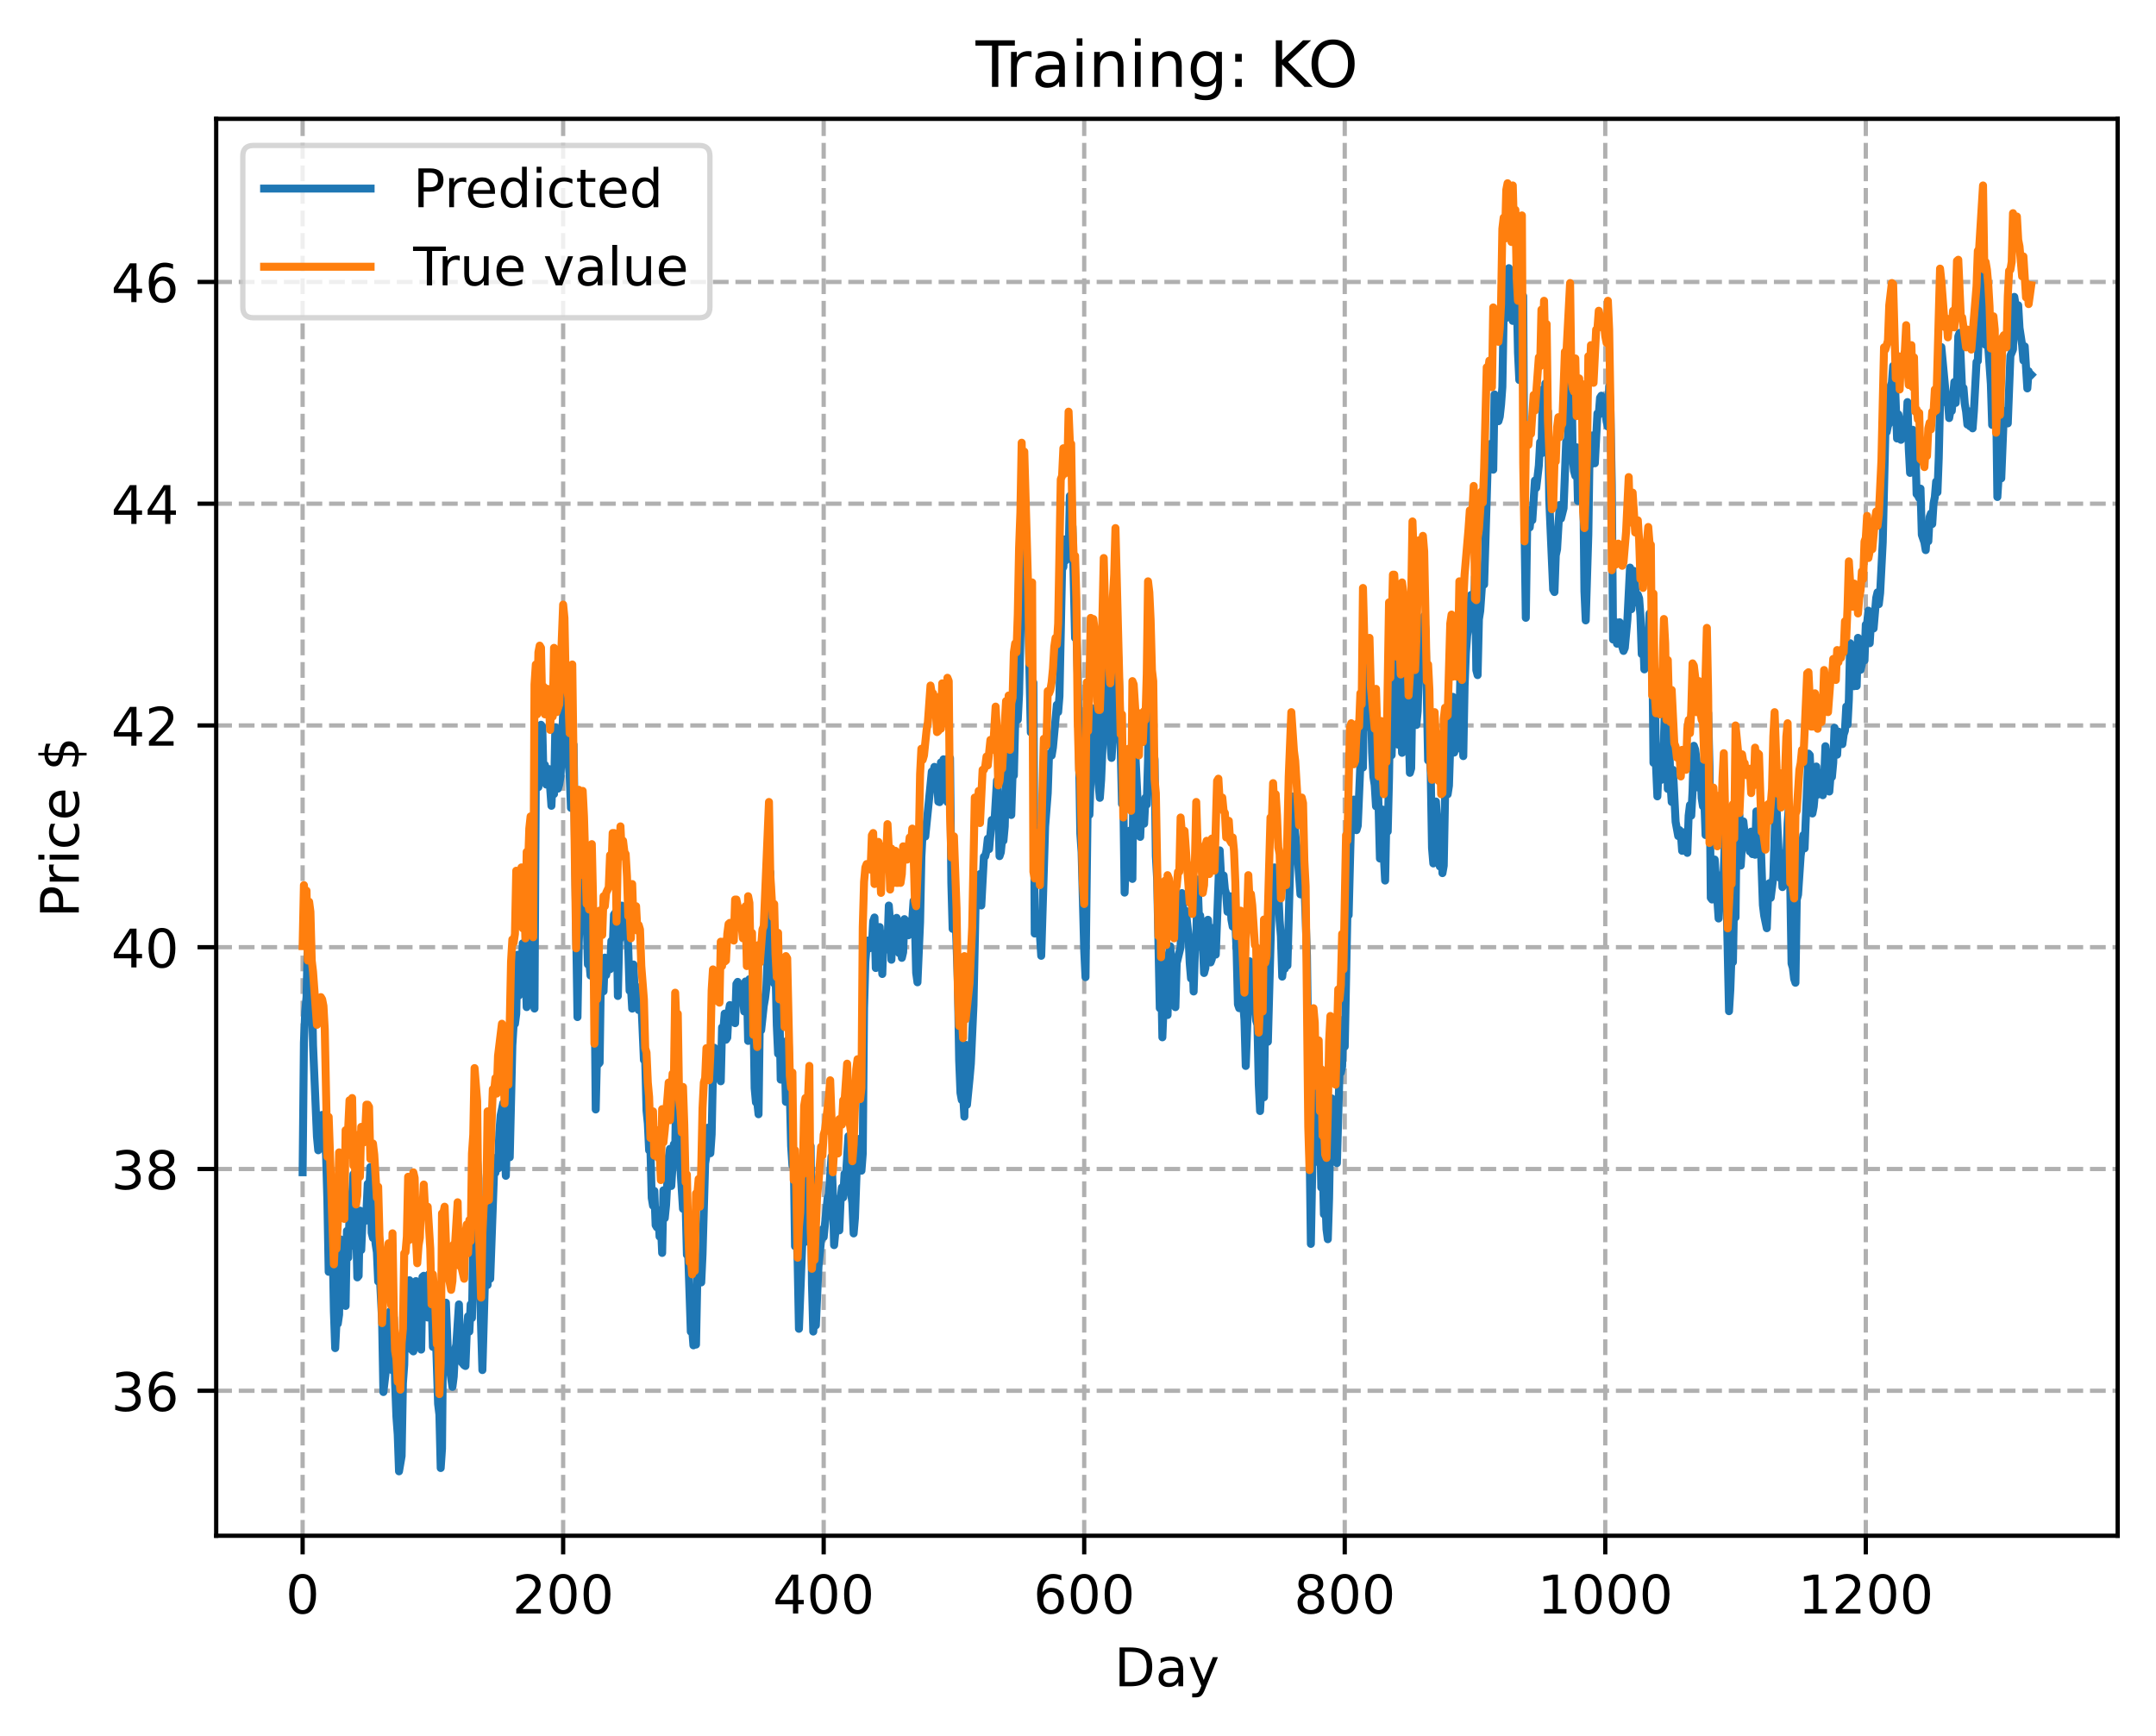 <?xml version="1.0" encoding="utf-8" standalone="no"?>
<!DOCTYPE svg PUBLIC "-//W3C//DTD SVG 1.1//EN"
  "http://www.w3.org/Graphics/SVG/1.1/DTD/svg11.dtd">
<!-- Created with matplotlib (https://matplotlib.org/) -->
<svg height="325.986pt" version="1.1" viewBox="0 0 404.923 325.986" width="404.923pt" xmlns="http://www.w3.org/2000/svg" xmlns:xlink="http://www.w3.org/1999/xlink">
 <defs>
  <style type="text/css">
*{stroke-linecap:butt;stroke-linejoin:round;}
  </style>
 </defs>
 <g id="figure_1">
  <g id="patch_1">
   <path d="M 0 325.986 
L 404.923 325.986 
L 404.923 0 
L 0 0 
z
" style="fill:#ffffff;"/>
  </g>
  <g id="axes_1">
   <g id="patch_2">
    <path d="M 40.603 288.43 
L 397.723 288.43 
L 397.723 22.318 
L 40.603 22.318 
z
" style="fill:#ffffff;"/>
   </g>
   <g id="matplotlib.axis_1">
    <g id="xtick_1">
     <g id="line2d_1">
      <path clip-path="url(#p672c8ab929)" d="M 56.836 288.43 
L 56.836 22.318 
" style="fill:none;stroke:#b0b0b0;stroke-dasharray:2.96,1.28;stroke-dashoffset:0;stroke-width:0.8;"/>
     </g>
     <g id="line2d_2">
      <defs>
       <path d="M 0 0 
L 0 3.5 
" id="m35a8357724" style="stroke:#000000;stroke-width:0.8;"/>
      </defs>
      <g>
       <use style="stroke:#000000;stroke-width:0.8;" x="56.836" xlink:href="#m35a8357724" y="288.43"/>
      </g>
     </g>
     <g id="text_1">
      <!-- 0 -->
      <defs>
       <path d="M 31.781 66.406 
Q 24.172 66.406 20.328 58.906 
Q 16.5 51.422 16.5 36.375 
Q 16.5 21.391 20.328 13.891 
Q 24.172 6.391 31.781 6.391 
Q 39.453 6.391 43.281 13.891 
Q 47.125 21.391 47.125 36.375 
Q 47.125 51.422 43.281 58.906 
Q 39.453 66.406 31.781 66.406 
z
M 31.781 74.219 
Q 44.047 74.219 50.516 64.516 
Q 56.984 54.828 56.984 36.375 
Q 56.984 17.969 50.516 8.266 
Q 44.047 -1.422 31.781 -1.422 
Q 19.531 -1.422 13.062 8.266 
Q 6.594 17.969 6.594 36.375 
Q 6.594 54.828 13.062 64.516 
Q 19.531 74.219 31.781 74.219 
z
" id="DejaVuSans-48"/>
      </defs>
      <g transform="translate(53.655 303.029)scale(0.1 -0.1)">
       <use xlink:href="#DejaVuSans-48"/>
      </g>
     </g>
    </g>
    <g id="xtick_2">
     <g id="line2d_3">
      <path clip-path="url(#p672c8ab929)" d="M 105.766 288.43 
L 105.766 22.318 
" style="fill:none;stroke:#b0b0b0;stroke-dasharray:2.96,1.28;stroke-dashoffset:0;stroke-width:0.8;"/>
     </g>
     <g id="line2d_4">
      <g>
       <use style="stroke:#000000;stroke-width:0.8;" x="105.766" xlink:href="#m35a8357724" y="288.43"/>
      </g>
     </g>
     <g id="text_2">
      <!-- 200 -->
      <defs>
       <path d="M 19.188 8.297 
L 53.609 8.297 
L 53.609 0 
L 7.328 0 
L 7.328 8.297 
Q 12.938 14.109 22.625 23.891 
Q 32.328 33.688 34.812 36.531 
Q 39.547 41.844 41.422 45.531 
Q 43.312 49.219 43.312 52.781 
Q 43.312 58.594 39.234 62.25 
Q 35.156 65.922 28.609 65.922 
Q 23.969 65.922 18.812 64.312 
Q 13.672 62.703 7.812 59.422 
L 7.812 69.391 
Q 13.766 71.781 18.938 73 
Q 24.125 74.219 28.422 74.219 
Q 39.75 74.219 46.484 68.547 
Q 53.219 62.891 53.219 53.422 
Q 53.219 48.922 51.531 44.891 
Q 49.859 40.875 45.406 35.406 
Q 44.188 33.984 37.641 27.219 
Q 31.109 20.453 19.188 8.297 
z
" id="DejaVuSans-50"/>
      </defs>
      <g transform="translate(96.223 303.029)scale(0.1 -0.1)">
       <use xlink:href="#DejaVuSans-50"/>
       <use x="63.623" xlink:href="#DejaVuSans-48"/>
       <use x="127.246" xlink:href="#DejaVuSans-48"/>
      </g>
     </g>
    </g>
    <g id="xtick_3">
     <g id="line2d_5">
      <path clip-path="url(#p672c8ab929)" d="M 154.697 288.43 
L 154.697 22.318 
" style="fill:none;stroke:#b0b0b0;stroke-dasharray:2.96,1.28;stroke-dashoffset:0;stroke-width:0.8;"/>
     </g>
     <g id="line2d_6">
      <g>
       <use style="stroke:#000000;stroke-width:0.8;" x="154.697" xlink:href="#m35a8357724" y="288.43"/>
      </g>
     </g>
     <g id="text_3">
      <!-- 400 -->
      <defs>
       <path d="M 37.797 64.312 
L 12.891 25.391 
L 37.797 25.391 
z
M 35.203 72.906 
L 47.609 72.906 
L 47.609 25.391 
L 58.016 25.391 
L 58.016 17.188 
L 47.609 17.188 
L 47.609 0 
L 37.797 0 
L 37.797 17.188 
L 4.891 17.188 
L 4.891 26.703 
z
" id="DejaVuSans-52"/>
      </defs>
      <g transform="translate(145.153 303.029)scale(0.1 -0.1)">
       <use xlink:href="#DejaVuSans-52"/>
       <use x="63.623" xlink:href="#DejaVuSans-48"/>
       <use x="127.246" xlink:href="#DejaVuSans-48"/>
      </g>
     </g>
    </g>
    <g id="xtick_4">
     <g id="line2d_7">
      <path clip-path="url(#p672c8ab929)" d="M 203.628 288.43 
L 203.628 22.318 
" style="fill:none;stroke:#b0b0b0;stroke-dasharray:2.96,1.28;stroke-dashoffset:0;stroke-width:0.8;"/>
     </g>
     <g id="line2d_8">
      <g>
       <use style="stroke:#000000;stroke-width:0.8;" x="203.628" xlink:href="#m35a8357724" y="288.43"/>
      </g>
     </g>
     <g id="text_4">
      <!-- 600 -->
      <defs>
       <path d="M 33.016 40.375 
Q 26.375 40.375 22.484 35.828 
Q 18.609 31.297 18.609 23.391 
Q 18.609 15.531 22.484 10.953 
Q 26.375 6.391 33.016 6.391 
Q 39.656 6.391 43.531 10.953 
Q 47.406 15.531 47.406 23.391 
Q 47.406 31.297 43.531 35.828 
Q 39.656 40.375 33.016 40.375 
z
M 52.594 71.297 
L 52.594 62.312 
Q 48.875 64.062 45.094 64.984 
Q 41.312 65.922 37.594 65.922 
Q 27.828 65.922 22.672 59.328 
Q 17.531 52.734 16.797 39.406 
Q 19.672 43.656 24.016 45.922 
Q 28.375 48.188 33.594 48.188 
Q 44.578 48.188 50.953 41.516 
Q 57.328 34.859 57.328 23.391 
Q 57.328 12.156 50.688 5.359 
Q 44.047 -1.422 33.016 -1.422 
Q 20.359 -1.422 13.672 8.266 
Q 6.984 17.969 6.984 36.375 
Q 6.984 53.656 15.188 63.938 
Q 23.391 74.219 37.203 74.219 
Q 40.922 74.219 44.703 73.484 
Q 48.484 72.75 52.594 71.297 
z
" id="DejaVuSans-54"/>
      </defs>
      <g transform="translate(194.084 303.029)scale(0.1 -0.1)">
       <use xlink:href="#DejaVuSans-54"/>
       <use x="63.623" xlink:href="#DejaVuSans-48"/>
       <use x="127.246" xlink:href="#DejaVuSans-48"/>
      </g>
     </g>
    </g>
    <g id="xtick_5">
     <g id="line2d_9">
      <path clip-path="url(#p672c8ab929)" d="M 252.558 288.43 
L 252.558 22.318 
" style="fill:none;stroke:#b0b0b0;stroke-dasharray:2.96,1.28;stroke-dashoffset:0;stroke-width:0.8;"/>
     </g>
     <g id="line2d_10">
      <g>
       <use style="stroke:#000000;stroke-width:0.8;" x="252.558" xlink:href="#m35a8357724" y="288.43"/>
      </g>
     </g>
     <g id="text_5">
      <!-- 800 -->
      <defs>
       <path d="M 31.781 34.625 
Q 24.75 34.625 20.719 30.859 
Q 16.703 27.094 16.703 20.516 
Q 16.703 13.922 20.719 10.156 
Q 24.75 6.391 31.781 6.391 
Q 38.812 6.391 42.859 10.172 
Q 46.922 13.969 46.922 20.516 
Q 46.922 27.094 42.891 30.859 
Q 38.875 34.625 31.781 34.625 
z
M 21.922 38.812 
Q 15.578 40.375 12.031 44.719 
Q 8.5 49.078 8.5 55.328 
Q 8.5 64.062 14.719 69.141 
Q 20.953 74.219 31.781 74.219 
Q 42.672 74.219 48.875 69.141 
Q 55.078 64.062 55.078 55.328 
Q 55.078 49.078 51.531 44.719 
Q 48 40.375 41.703 38.812 
Q 48.828 37.156 52.797 32.312 
Q 56.781 27.484 56.781 20.516 
Q 56.781 9.906 50.312 4.234 
Q 43.844 -1.422 31.781 -1.422 
Q 19.734 -1.422 13.25 4.234 
Q 6.781 9.906 6.781 20.516 
Q 6.781 27.484 10.781 32.312 
Q 14.797 37.156 21.922 38.812 
z
M 18.312 54.391 
Q 18.312 48.734 21.844 45.562 
Q 25.391 42.391 31.781 42.391 
Q 38.141 42.391 41.719 45.562 
Q 45.312 48.734 45.312 54.391 
Q 45.312 60.062 41.719 63.234 
Q 38.141 66.406 31.781 66.406 
Q 25.391 66.406 21.844 63.234 
Q 18.312 60.062 18.312 54.391 
z
" id="DejaVuSans-56"/>
      </defs>
      <g transform="translate(243.015 303.029)scale(0.1 -0.1)">
       <use xlink:href="#DejaVuSans-56"/>
       <use x="63.623" xlink:href="#DejaVuSans-48"/>
       <use x="127.246" xlink:href="#DejaVuSans-48"/>
      </g>
     </g>
    </g>
    <g id="xtick_6">
     <g id="line2d_11">
      <path clip-path="url(#p672c8ab929)" d="M 301.489 288.43 
L 301.489 22.318 
" style="fill:none;stroke:#b0b0b0;stroke-dasharray:2.96,1.28;stroke-dashoffset:0;stroke-width:0.8;"/>
     </g>
     <g id="line2d_12">
      <g>
       <use style="stroke:#000000;stroke-width:0.8;" x="301.489" xlink:href="#m35a8357724" y="288.43"/>
      </g>
     </g>
     <g id="text_6">
      <!-- 1000 -->
      <defs>
       <path d="M 12.406 8.297 
L 28.516 8.297 
L 28.516 63.922 
L 10.984 60.406 
L 10.984 69.391 
L 28.422 72.906 
L 38.281 72.906 
L 38.281 8.297 
L 54.391 8.297 
L 54.391 0 
L 12.406 0 
z
" id="DejaVuSans-49"/>
      </defs>
      <g transform="translate(288.764 303.029)scale(0.1 -0.1)">
       <use xlink:href="#DejaVuSans-49"/>
       <use x="63.623" xlink:href="#DejaVuSans-48"/>
       <use x="127.246" xlink:href="#DejaVuSans-48"/>
       <use x="190.869" xlink:href="#DejaVuSans-48"/>
      </g>
     </g>
    </g>
    <g id="xtick_7">
     <g id="line2d_13">
      <path clip-path="url(#p672c8ab929)" d="M 350.419 288.43 
L 350.419 22.318 
" style="fill:none;stroke:#b0b0b0;stroke-dasharray:2.96,1.28;stroke-dashoffset:0;stroke-width:0.8;"/>
     </g>
     <g id="line2d_14">
      <g>
       <use style="stroke:#000000;stroke-width:0.8;" x="350.419" xlink:href="#m35a8357724" y="288.43"/>
      </g>
     </g>
     <g id="text_7">
      <!-- 1200 -->
      <g transform="translate(337.694 303.029)scale(0.1 -0.1)">
       <use xlink:href="#DejaVuSans-49"/>
       <use x="63.623" xlink:href="#DejaVuSans-50"/>
       <use x="127.246" xlink:href="#DejaVuSans-48"/>
       <use x="190.869" xlink:href="#DejaVuSans-48"/>
      </g>
     </g>
    </g>
    <g id="text_8">
     <!-- Day -->
     <defs>
      <path d="M 19.672 64.797 
L 19.672 8.109 
L 31.594 8.109 
Q 46.688 8.109 53.688 14.938 
Q 60.688 21.781 60.688 36.531 
Q 60.688 51.172 53.688 57.984 
Q 46.688 64.797 31.594 64.797 
z
M 9.812 72.906 
L 30.078 72.906 
Q 51.266 72.906 61.172 64.094 
Q 71.094 55.281 71.094 36.531 
Q 71.094 17.672 61.125 8.828 
Q 51.172 0 30.078 0 
L 9.812 0 
z
" id="DejaVuSans-68"/>
      <path d="M 34.281 27.484 
Q 23.391 27.484 19.188 25 
Q 14.984 22.516 14.984 16.5 
Q 14.984 11.719 18.141 8.906 
Q 21.297 6.109 26.703 6.109 
Q 34.188 6.109 38.703 11.406 
Q 43.219 16.703 43.219 25.484 
L 43.219 27.484 
z
M 52.203 31.203 
L 52.203 0 
L 43.219 0 
L 43.219 8.297 
Q 40.141 3.328 35.547 0.953 
Q 30.953 -1.422 24.312 -1.422 
Q 15.922 -1.422 10.953 3.297 
Q 6 8.016 6 15.922 
Q 6 25.141 12.172 29.828 
Q 18.359 34.516 30.609 34.516 
L 43.219 34.516 
L 43.219 35.406 
Q 43.219 41.609 39.141 45 
Q 35.062 48.391 27.688 48.391 
Q 23 48.391 18.547 47.266 
Q 14.109 46.141 10.016 43.891 
L 10.016 52.203 
Q 14.938 54.109 19.578 55.047 
Q 24.219 56 28.609 56 
Q 40.484 56 46.344 49.844 
Q 52.203 43.703 52.203 31.203 
z
" id="DejaVuSans-97"/>
      <path d="M 32.172 -5.078 
Q 28.375 -14.844 24.75 -17.812 
Q 21.141 -20.797 15.094 -20.797 
L 7.906 -20.797 
L 7.906 -13.281 
L 13.188 -13.281 
Q 16.891 -13.281 18.938 -11.516 
Q 21 -9.766 23.484 -3.219 
L 25.094 0.875 
L 2.984 54.688 
L 12.5 54.688 
L 29.594 11.922 
L 46.688 54.688 
L 56.203 54.688 
z
" id="DejaVuSans-121"/>
     </defs>
     <g transform="translate(209.29 316.707)scale(0.1 -0.1)">
      <use xlink:href="#DejaVuSans-68"/>
      <use x="77.002" xlink:href="#DejaVuSans-97"/>
      <use x="138.281" xlink:href="#DejaVuSans-121"/>
     </g>
    </g>
   </g>
   <g id="matplotlib.axis_2">
    <g id="ytick_1">
     <g id="line2d_15">
      <path clip-path="url(#p672c8ab929)" d="M 40.603 261.203 
L 397.723 261.203 
" style="fill:none;stroke:#b0b0b0;stroke-dasharray:2.96,1.28;stroke-dashoffset:0;stroke-width:0.8;"/>
     </g>
     <g id="line2d_16">
      <defs>
       <path d="M 0 0 
L -3.5 0 
" id="mae0461d405" style="stroke:#000000;stroke-width:0.8;"/>
      </defs>
      <g>
       <use style="stroke:#000000;stroke-width:0.8;" x="40.603" xlink:href="#mae0461d405" y="261.203"/>
      </g>
     </g>
     <g id="text_9">
      <!-- 36 -->
      <defs>
       <path d="M 40.578 39.312 
Q 47.656 37.797 51.625 33 
Q 55.609 28.219 55.609 21.188 
Q 55.609 10.406 48.188 4.484 
Q 40.766 -1.422 27.094 -1.422 
Q 22.516 -1.422 17.656 -0.516 
Q 12.797 0.391 7.625 2.203 
L 7.625 11.719 
Q 11.719 9.328 16.594 8.109 
Q 21.484 6.891 26.812 6.891 
Q 36.078 6.891 40.938 10.547 
Q 45.797 14.203 45.797 21.188 
Q 45.797 27.641 41.281 31.266 
Q 36.766 34.906 28.719 34.906 
L 20.219 34.906 
L 20.219 43.016 
L 29.109 43.016 
Q 36.375 43.016 40.234 45.922 
Q 44.094 48.828 44.094 54.297 
Q 44.094 59.906 40.109 62.906 
Q 36.141 65.922 28.719 65.922 
Q 24.656 65.922 20.016 65.031 
Q 15.375 64.156 9.812 62.312 
L 9.812 71.094 
Q 15.438 72.656 20.344 73.438 
Q 25.25 74.219 29.594 74.219 
Q 40.828 74.219 47.359 69.109 
Q 53.906 64.016 53.906 55.328 
Q 53.906 49.266 50.438 45.094 
Q 46.969 40.922 40.578 39.312 
z
" id="DejaVuSans-51"/>
      </defs>
      <g transform="translate(20.878 265.002)scale(0.1 -0.1)">
       <use xlink:href="#DejaVuSans-51"/>
       <use x="63.623" xlink:href="#DejaVuSans-54"/>
      </g>
     </g>
    </g>
    <g id="ytick_2">
     <g id="line2d_17">
      <path clip-path="url(#p672c8ab929)" d="M 40.603 219.552 
L 397.723 219.552 
" style="fill:none;stroke:#b0b0b0;stroke-dasharray:2.96,1.28;stroke-dashoffset:0;stroke-width:0.8;"/>
     </g>
     <g id="line2d_18">
      <g>
       <use style="stroke:#000000;stroke-width:0.8;" x="40.603" xlink:href="#mae0461d405" y="219.552"/>
      </g>
     </g>
     <g id="text_10">
      <!-- 38 -->
      <g transform="translate(20.878 223.351)scale(0.1 -0.1)">
       <use xlink:href="#DejaVuSans-51"/>
       <use x="63.623" xlink:href="#DejaVuSans-56"/>
      </g>
     </g>
    </g>
    <g id="ytick_3">
     <g id="line2d_19">
      <path clip-path="url(#p672c8ab929)" d="M 40.603 177.901 
L 397.723 177.901 
" style="fill:none;stroke:#b0b0b0;stroke-dasharray:2.96,1.28;stroke-dashoffset:0;stroke-width:0.8;"/>
     </g>
     <g id="line2d_20">
      <g>
       <use style="stroke:#000000;stroke-width:0.8;" x="40.603" xlink:href="#mae0461d405" y="177.901"/>
      </g>
     </g>
     <g id="text_11">
      <!-- 40 -->
      <g transform="translate(20.878 181.701)scale(0.1 -0.1)">
       <use xlink:href="#DejaVuSans-52"/>
       <use x="63.623" xlink:href="#DejaVuSans-48"/>
      </g>
     </g>
    </g>
    <g id="ytick_4">
     <g id="line2d_21">
      <path clip-path="url(#p672c8ab929)" d="M 40.603 136.251 
L 397.723 136.251 
" style="fill:none;stroke:#b0b0b0;stroke-dasharray:2.96,1.28;stroke-dashoffset:0;stroke-width:0.8;"/>
     </g>
     <g id="line2d_22">
      <g>
       <use style="stroke:#000000;stroke-width:0.8;" x="40.603" xlink:href="#mae0461d405" y="136.251"/>
      </g>
     </g>
     <g id="text_12">
      <!-- 42 -->
      <g transform="translate(20.878 140.05)scale(0.1 -0.1)">
       <use xlink:href="#DejaVuSans-52"/>
       <use x="63.623" xlink:href="#DejaVuSans-50"/>
      </g>
     </g>
    </g>
    <g id="ytick_5">
     <g id="line2d_23">
      <path clip-path="url(#p672c8ab929)" d="M 40.603 94.6 
L 397.723 94.6 
" style="fill:none;stroke:#b0b0b0;stroke-dasharray:2.96,1.28;stroke-dashoffset:0;stroke-width:0.8;"/>
     </g>
     <g id="line2d_24">
      <g>
       <use style="stroke:#000000;stroke-width:0.8;" x="40.603" xlink:href="#mae0461d405" y="94.6"/>
      </g>
     </g>
     <g id="text_13">
      <!-- 44 -->
      <g transform="translate(20.878 98.399)scale(0.1 -0.1)">
       <use xlink:href="#DejaVuSans-52"/>
       <use x="63.623" xlink:href="#DejaVuSans-52"/>
      </g>
     </g>
    </g>
    <g id="ytick_6">
     <g id="line2d_25">
      <path clip-path="url(#p672c8ab929)" d="M 40.603 52.949 
L 397.723 52.949 
" style="fill:none;stroke:#b0b0b0;stroke-dasharray:2.96,1.28;stroke-dashoffset:0;stroke-width:0.8;"/>
     </g>
     <g id="line2d_26">
      <g>
       <use style="stroke:#000000;stroke-width:0.8;" x="40.603" xlink:href="#mae0461d405" y="52.949"/>
      </g>
     </g>
     <g id="text_14">
      <!-- 46 -->
      <g transform="translate(20.878 56.748)scale(0.1 -0.1)">
       <use xlink:href="#DejaVuSans-52"/>
       <use x="63.623" xlink:href="#DejaVuSans-54"/>
      </g>
     </g>
    </g>
    <g id="text_15">
     <!-- Price $ -->
     <defs>
      <path d="M 19.672 64.797 
L 19.672 37.406 
L 32.078 37.406 
Q 38.969 37.406 42.719 40.969 
Q 46.484 44.531 46.484 51.125 
Q 46.484 57.672 42.719 61.234 
Q 38.969 64.797 32.078 64.797 
z
M 9.812 72.906 
L 32.078 72.906 
Q 44.344 72.906 50.609 67.359 
Q 56.891 61.812 56.891 51.125 
Q 56.891 40.328 50.609 34.812 
Q 44.344 29.297 32.078 29.297 
L 19.672 29.297 
L 19.672 0 
L 9.812 0 
z
" id="DejaVuSans-80"/>
      <path d="M 41.109 46.297 
Q 39.594 47.172 37.812 47.578 
Q 36.031 48 33.891 48 
Q 26.266 48 22.188 43.047 
Q 18.109 38.094 18.109 28.812 
L 18.109 0 
L 9.078 0 
L 9.078 54.688 
L 18.109 54.688 
L 18.109 46.188 
Q 20.953 51.172 25.484 53.578 
Q 30.031 56 36.531 56 
Q 37.453 56 38.578 55.875 
Q 39.703 55.766 41.062 55.516 
z
" id="DejaVuSans-114"/>
      <path d="M 9.422 54.688 
L 18.406 54.688 
L 18.406 0 
L 9.422 0 
z
M 9.422 75.984 
L 18.406 75.984 
L 18.406 64.594 
L 9.422 64.594 
z
" id="DejaVuSans-105"/>
      <path d="M 48.781 52.594 
L 48.781 44.188 
Q 44.969 46.297 41.141 47.344 
Q 37.312 48.391 33.406 48.391 
Q 24.656 48.391 19.812 42.844 
Q 14.984 37.312 14.984 27.297 
Q 14.984 17.281 19.812 11.734 
Q 24.656 6.203 33.406 6.203 
Q 37.312 6.203 41.141 7.25 
Q 44.969 8.297 48.781 10.406 
L 48.781 2.094 
Q 45.016 0.344 40.984 -0.531 
Q 36.969 -1.422 32.422 -1.422 
Q 20.062 -1.422 12.781 6.344 
Q 5.516 14.109 5.516 27.297 
Q 5.516 40.672 12.859 48.328 
Q 20.219 56 33.016 56 
Q 37.156 56 41.109 55.141 
Q 45.062 54.297 48.781 52.594 
z
" id="DejaVuSans-99"/>
      <path d="M 56.203 29.594 
L 56.203 25.203 
L 14.891 25.203 
Q 15.484 15.922 20.484 11.062 
Q 25.484 6.203 34.422 6.203 
Q 39.594 6.203 44.453 7.469 
Q 49.312 8.734 54.109 11.281 
L 54.109 2.781 
Q 49.266 0.734 44.188 -0.344 
Q 39.109 -1.422 33.891 -1.422 
Q 20.797 -1.422 13.156 6.188 
Q 5.516 13.812 5.516 26.812 
Q 5.516 40.234 12.766 48.109 
Q 20.016 56 32.328 56 
Q 43.359 56 49.781 48.891 
Q 56.203 41.797 56.203 29.594 
z
M 47.219 32.234 
Q 47.125 39.594 43.094 43.984 
Q 39.062 48.391 32.422 48.391 
Q 24.906 48.391 20.391 44.141 
Q 15.875 39.891 15.188 32.172 
z
" id="DejaVuSans-101"/>
      <path id="DejaVuSans-32"/>
      <path d="M 33.797 -14.703 
L 28.906 -14.703 
L 28.859 0 
Q 23.734 0.094 18.609 1.188 
Q 13.484 2.297 8.297 4.5 
L 8.297 13.281 
Q 13.281 10.156 18.375 8.562 
Q 23.484 6.984 28.906 6.938 
L 28.906 29.203 
Q 18.109 30.953 13.203 35.156 
Q 8.297 39.359 8.297 46.688 
Q 8.297 54.641 13.625 59.219 
Q 18.953 63.812 28.906 64.5 
L 28.906 75.984 
L 33.797 75.984 
L 33.797 64.656 
Q 38.328 64.453 42.578 63.688 
Q 46.828 62.938 50.875 61.625 
L 50.875 53.078 
Q 46.828 55.125 42.547 56.25 
Q 38.281 57.375 33.797 57.562 
L 33.797 36.719 
Q 44.875 35.016 50.094 30.609 
Q 55.328 26.219 55.328 18.609 
Q 55.328 10.359 49.781 5.594 
Q 44.234 0.828 33.797 0.094 
z
M 28.906 37.594 
L 28.906 57.625 
Q 23.25 56.984 20.266 54.391 
Q 17.281 51.812 17.281 47.516 
Q 17.281 43.312 20.031 40.969 
Q 22.797 38.625 28.906 37.594 
z
M 33.797 28.219 
L 33.797 7.078 
Q 39.984 7.906 43.141 10.594 
Q 46.297 13.281 46.297 17.672 
Q 46.297 21.969 43.281 24.5 
Q 40.281 27.047 33.797 28.219 
z
" id="DejaVuSans-36"/>
     </defs>
     <g transform="translate(14.798 172.342)rotate(-90)scale(0.1 -0.1)">
      <use xlink:href="#DejaVuSans-80"/>
      <use x="58.553" xlink:href="#DejaVuSans-114"/>
      <use x="99.666" xlink:href="#DejaVuSans-105"/>
      <use x="127.449" xlink:href="#DejaVuSans-99"/>
      <use x="182.43" xlink:href="#DejaVuSans-101"/>
      <use x="243.953" xlink:href="#DejaVuSans-32"/>
      <use x="275.74" xlink:href="#DejaVuSans-36"/>
     </g>
    </g>
   </g>
   <g id="line2d_27">
    <path clip-path="url(#p672c8ab929)" d="M 56.836 220.165 
L 57.081 195.796 
L 57.325 189.999 
L 57.57 187.279 
L 57.814 176.584 
L 58.059 190.703 
L 58.304 181.166 
L 58.548 183.651 
L 58.793 196.325 
L 59.527 213.472 
L 59.772 216.039 
L 60.016 213.548 
L 60.261 212.314 
L 60.506 209.392 
L 61.24 216.911 
L 61.484 225.41 
L 61.729 238.863 
L 61.974 231.985 
L 62.218 231.735 
L 62.463 233.227 
L 62.708 246.25 
L 62.952 253.194 
L 63.197 248.245 
L 63.441 248.616 
L 63.686 246.91 
L 63.931 232.765 
L 64.175 234.808 
L 64.42 240.991 
L 64.665 240.889 
L 64.909 245.27 
L 65.154 231.176 
L 65.399 236.219 
L 65.643 228.483 
L 65.888 224.437 
L 66.133 224.687 
L 66.377 220.531 
L 66.622 234.074 
L 66.867 229.673 
L 67.111 239.912 
L 67.356 239.621 
L 67.601 227.371 
L 67.845 234.773 
L 68.09 229.226 
L 68.335 227.593 
L 68.579 229.314 
L 68.824 227.43 
L 69.069 222.312 
L 69.313 224.579 
L 69.558 219.176 
L 69.802 231.537 
L 70.047 232.504 
L 70.292 230.257 
L 70.536 233.591 
L 70.781 235.182 
L 71.026 240.682 
L 71.27 238.393 
L 71.76 247.975 
L 72.004 261.442 
L 72.738 255.194 
L 72.983 254.099 
L 73.228 246.302 
L 73.717 257.381 
L 73.962 247.445 
L 74.206 259.72 
L 74.451 266.073 
L 74.696 269.418 
L 74.94 276.334 
L 75.429 273.456 
L 75.674 259.766 
L 75.919 256.333 
L 76.163 243.531 
L 76.408 246.989 
L 76.653 247.054 
L 76.897 240.443 
L 77.142 253.306 
L 77.631 253.81 
L 77.876 248.906 
L 78.121 240.604 
L 78.365 244.639 
L 78.61 251.928 
L 78.855 250.195 
L 79.099 253.473 
L 79.344 239.818 
L 79.589 239.612 
L 79.833 242.821 
L 80.078 242.201 
L 80.323 247.444 
L 80.567 239.321 
L 80.812 242.66 
L 81.056 244.095 
L 81.301 252.967 
L 81.546 250.094 
L 81.79 248.705 
L 82.28 263.669 
L 82.524 265.68 
L 82.769 275.717 
L 83.014 272.07 
L 83.258 246.434 
L 83.748 244.659 
L 84.237 256.999 
L 84.482 257.13 
L 84.971 260.473 
L 85.216 258.539 
L 85.46 253.62 
L 85.705 252.501 
L 86.194 244.982 
L 86.439 255.504 
L 87.173 256.412 
L 87.417 256.551 
L 87.662 250.336 
L 87.907 247.207 
L 88.151 250.086 
L 88.396 244.978 
L 88.641 247.543 
L 88.885 232.275 
L 89.13 228.829 
L 89.375 216.864 
L 89.619 217.826 
L 89.864 221.374 
L 90.109 240.954 
L 90.598 257.316 
L 91.087 240.12 
L 91.332 239.841 
L 91.577 241.338 
L 91.821 224.963 
L 92.066 240.174 
L 92.8 219.735 
L 93.044 220.273 
L 93.289 217.356 
L 93.534 219.472 
L 93.778 212.72 
L 94.023 209.506 
L 94.512 207.176 
L 95.002 220.832 
L 95.246 212.612 
L 95.491 216.425 
L 95.736 217.349 
L 96.225 196.373 
L 96.47 192.357 
L 96.714 192.301 
L 96.959 190.404 
L 97.204 179.303 
L 97.448 186.968 
L 97.693 182.432 
L 97.938 182.255 
L 98.182 177.158 
L 98.427 186.693 
L 98.672 181.194 
L 98.916 189.149 
L 99.161 174.966 
L 99.405 177.866 
L 99.65 170.686 
L 99.895 168.667 
L 100.139 170.03 
L 100.384 189.421 
L 100.629 146.172 
L 100.873 139.813 
L 101.118 147.837 
L 101.363 137.474 
L 101.607 136.123 
L 101.852 136.528 
L 102.097 146.86 
L 102.341 143.669 
L 102.586 147.348 
L 102.831 146.321 
L 103.075 144.434 
L 103.565 151.341 
L 103.809 145.696 
L 104.054 149.131 
L 104.299 136.583 
L 104.543 139.959 
L 104.788 148.123 
L 105.032 147.297 
L 105.277 145.79 
L 106.011 128.134 
L 106.256 129.893 
L 106.5 142.477 
L 106.745 142.987 
L 106.99 145.649 
L 107.234 151.743 
L 107.724 139.857 
L 108.213 174.976 
L 108.458 191.023 
L 108.702 176.914 
L 108.947 170.224 
L 109.192 171.762 
L 109.681 157.822 
L 109.926 163.6 
L 110.415 181.135 
L 110.66 180.312 
L 110.904 183.218 
L 111.393 171.373 
L 111.638 181.711 
L 111.883 208.371 
L 112.127 198.092 
L 112.372 199.874 
L 112.617 199.584 
L 112.861 182.671 
L 113.106 180.646 
L 113.351 186.181 
L 113.595 179.853 
L 113.84 183.145 
L 114.085 181.793 
L 114.329 181.768 
L 114.574 182.039 
L 114.819 176.723 
L 115.063 178.166 
L 115.308 171.783 
L 115.797 171.097 
L 116.042 187.059 
L 116.287 176.797 
L 116.531 175.984 
L 116.776 170.087 
L 117.02 173.901 
L 117.265 172.244 
L 117.51 173.845 
L 117.754 174.432 
L 117.999 178.24 
L 118.244 186.077 
L 118.488 185.163 
L 118.733 189.432 
L 118.978 181.146 
L 119.222 186.842 
L 119.467 186.637 
L 119.712 185.389 
L 119.956 189.701 
L 120.201 187.598 
L 120.446 187.942 
L 120.935 199.082 
L 121.18 199.241 
L 121.424 208.581 
L 121.669 211.014 
L 121.914 216.057 
L 122.158 215.76 
L 122.403 224.986 
L 122.648 226.447 
L 122.892 223.666 
L 123.137 230.105 
L 123.381 230.517 
L 123.626 227.284 
L 123.871 232.247 
L 124.115 229.805 
L 124.36 235.317 
L 124.605 223.549 
L 124.849 228.791 
L 125.094 226.356 
L 125.583 217.421 
L 125.828 215.769 
L 126.073 222.743 
L 126.562 214.899 
L 126.807 216.426 
L 127.051 201.514 
L 127.296 206.958 
L 127.541 205.043 
L 127.785 219.432 
L 128.275 227.032 
L 128.519 220.011 
L 128.764 225.845 
L 129.008 235.675 
L 129.253 235.59 
L 129.742 250.111 
L 129.987 249.412 
L 130.232 252.675 
L 130.476 248.623 
L 130.721 252.533 
L 130.966 240.169 
L 131.21 239.753 
L 131.455 236.815 
L 131.7 240.859 
L 131.944 235.572 
L 132.434 218.504 
L 132.678 217.022 
L 132.923 211.807 
L 133.168 211.861 
L 133.412 216.597 
L 133.657 213.05 
L 133.902 201.34 
L 134.146 196.778 
L 134.391 199.458 
L 134.636 199.664 
L 134.88 199.148 
L 135.125 202.292 
L 135.369 203.08 
L 135.614 192.954 
L 135.859 193.376 
L 136.103 190.368 
L 136.348 195.275 
L 136.593 194.887 
L 136.837 190.163 
L 137.082 188.761 
L 137.571 189.424 
L 138.061 192.166 
L 138.305 184.794 
L 138.55 184.41 
L 138.795 185.234 
L 139.284 187.51 
L 139.529 187.397 
L 139.773 189.969 
L 140.018 184.33 
L 140.263 184.582 
L 140.507 195.498 
L 140.752 183.895 
L 140.996 184.511 
L 141.241 194.753 
L 141.486 189.017 
L 141.73 204.355 
L 141.975 207.033 
L 142.22 206.945 
L 142.464 209.272 
L 142.709 190.722 
L 142.954 193.5 
L 143.443 188.915 
L 143.688 187.505 
L 143.932 185.434 
L 144.177 179.589 
L 144.422 166.588 
L 144.666 163.792 
L 144.911 176.875 
L 145.4 184.704 
L 145.645 182.132 
L 145.89 192.533 
L 146.134 197.912 
L 146.379 189.335 
L 146.624 202.767 
L 147.113 196.209 
L 147.357 197.474 
L 147.602 206.944 
L 147.847 195.426 
L 148.091 195.64 
L 148.581 215.214 
L 148.825 218.886 
L 149.07 217.138 
L 149.315 234.058 
L 149.559 229.845 
L 149.804 236.785 
L 150.049 249.567 
L 150.783 230.802 
L 151.027 233.366 
L 151.272 221.739 
L 151.517 220.462 
L 151.761 222.719 
L 152.006 220.371 
L 152.251 215.247 
L 152.495 241.142 
L 152.74 250.087 
L 152.984 247.061 
L 153.229 248.921 
L 153.718 237.905 
L 154.208 232.942 
L 154.452 230.898 
L 154.697 232.342 
L 155.431 225.039 
L 155.676 224.333 
L 156.165 217.217 
L 156.41 223.78 
L 156.654 233.854 
L 157.144 228.719 
L 157.388 225.175 
L 157.633 231.085 
L 157.878 225.33 
L 158.122 223.022 
L 158.367 224.897 
L 158.612 220.45 
L 158.856 221.205 
L 159.345 213.384 
L 159.835 224.01 
L 160.079 225.883 
L 160.324 231.655 
L 160.569 228.78 
L 161.058 215.235 
L 161.303 213.915 
L 161.792 219.874 
L 162.037 216.653 
L 162.281 189.33 
L 162.526 180.679 
L 162.771 177.607 
L 163.015 176.637 
L 163.26 178.122 
L 163.749 177.775 
L 163.994 173.011 
L 164.239 172.315 
L 164.483 181.806 
L 164.728 177.431 
L 164.972 177.096 
L 165.217 174.11 
L 165.706 182.93 
L 165.951 175.388 
L 166.196 178.44 
L 166.44 176.796 
L 166.685 177.377 
L 166.93 170.076 
L 167.174 173.243 
L 167.419 180.254 
L 167.664 173.442 
L 167.908 173.477 
L 168.153 177.329 
L 168.398 172.384 
L 168.642 178.293 
L 168.887 179.027 
L 169.132 175.901 
L 169.376 179.9 
L 169.621 178.844 
L 169.866 172.626 
L 170.11 173.15 
L 170.355 173.016 
L 170.6 175.658 
L 170.844 173.857 
L 171.089 173.153 
L 171.333 172.8 
L 171.578 169.191 
L 171.823 172.996 
L 172.067 182.702 
L 172.312 184.49 
L 172.801 173.205 
L 173.046 160.957 
L 173.291 156.102 
L 173.535 157.209 
L 173.78 157.107 
L 174.759 147.404 
L 175.003 144.908 
L 175.248 145.222 
L 175.493 144.028 
L 175.737 144.696 
L 175.982 146.568 
L 176.227 150.558 
L 176.471 150.652 
L 176.716 143.195 
L 176.96 149.294 
L 177.205 142.608 
L 177.45 147.113 
L 177.694 147.886 
L 177.939 150.635 
L 178.184 142.334 
L 178.428 142.379 
L 178.673 165.803 
L 178.918 174.455 
L 179.407 170.271 
L 179.896 184.582 
L 180.141 199.161 
L 180.386 205.257 
L 180.63 206.599 
L 180.875 205.438 
L 181.12 209.72 
L 181.364 196.223 
L 181.609 207.501 
L 182.098 202.541 
L 182.343 199.734 
L 182.832 188.804 
L 183.321 165.415 
L 183.566 167.036 
L 183.811 167.23 
L 184.055 164.158 
L 184.3 170.066 
L 184.789 160.902 
L 185.034 160.829 
L 185.279 159.762 
L 185.523 157.508 
L 185.768 159.476 
L 186.257 153.998 
L 186.747 154.845 
L 187.236 146.607 
L 187.481 150.443 
L 187.725 160.796 
L 187.97 160.06 
L 188.215 157.518 
L 188.459 157.902 
L 188.704 155.215 
L 188.948 145.312 
L 189.193 141.273 
L 189.438 147.748 
L 189.682 142.817 
L 189.927 153.065 
L 190.172 145.393 
L 190.416 145.645 
L 190.661 135.66 
L 190.906 132.292 
L 191.15 135.186 
L 191.395 130.353 
L 192.129 98.016 
L 192.374 110.217 
L 192.618 101.277 
L 193.108 115.058 
L 193.597 137.553 
L 194.086 128.208 
L 194.331 175.332 
L 194.575 174.762 
L 195.065 171.681 
L 195.554 179.514 
L 196.043 163.47 
L 196.288 155.255 
L 196.777 148.965 
L 197.022 141.538 
L 197.267 141.519 
L 197.511 141.898 
L 197.756 140.38 
L 198.49 132.36 
L 198.735 133.731 
L 198.979 130.756 
L 199.469 106.916 
L 199.713 106.475 
L 199.958 101.305 
L 200.203 105.235 
L 200.447 102.845 
L 200.692 104.255 
L 200.936 93.137 
L 201.181 97.081 
L 201.426 98.92 
L 201.915 119.813 
L 202.16 118.717 
L 202.404 126.615 
L 202.894 156.533 
L 203.138 160.032 
L 203.628 178.545 
L 203.872 183.523 
L 204.362 144.262 
L 204.606 153.032 
L 204.851 145.618 
L 205.096 133.584 
L 205.34 133.962 
L 205.585 132.991 
L 205.83 133.94 
L 206.074 136.351 
L 206.319 147.26 
L 206.563 149.844 
L 206.808 146.458 
L 207.053 140.57 
L 207.542 119.898 
L 208.031 134.676 
L 208.521 139.164 
L 208.765 142.348 
L 209.01 138.428 
L 209.255 127.732 
L 209.499 123.248 
L 209.744 116.503 
L 210.233 130.022 
L 210.723 150.991 
L 210.967 149.265 
L 211.212 167.647 
L 211.457 161.234 
L 211.701 159.189 
L 211.946 158.685 
L 212.191 156.004 
L 212.68 165.072 
L 212.924 141.116 
L 213.169 140.219 
L 213.658 150.444 
L 213.903 155.096 
L 214.148 157.179 
L 214.392 150.997 
L 214.882 154.697 
L 215.126 149.817 
L 215.371 151.126 
L 215.616 142.725 
L 215.86 125.857 
L 216.105 127.134 
L 216.35 132.391 
L 216.594 140.649 
L 216.839 142.672 
L 217.084 160.772 
L 217.328 165.184 
L 217.818 189.347 
L 218.062 182.278 
L 218.307 194.822 
L 218.796 182.625 
L 219.041 180.158 
L 219.285 190.634 
L 219.53 179.198 
L 219.775 177.707 
L 220.019 180.512 
L 220.264 180.777 
L 220.509 183.919 
L 220.753 189.158 
L 220.998 180.9 
L 221.732 177.865 
L 221.977 167.734 
L 222.466 174.138 
L 222.711 171.06 
L 223.2 175.531 
L 223.445 180.89 
L 223.689 183.78 
L 223.934 179.444 
L 224.179 186.218 
L 224.423 178.603 
L 224.668 176.767 
L 224.912 165.182 
L 225.157 171.845 
L 225.402 171.933 
L 225.891 177.186 
L 226.136 182.745 
L 226.38 181.813 
L 226.625 174.244 
L 226.87 172.745 
L 227.359 180.762 
L 227.604 180.091 
L 227.848 174.284 
L 228.093 175.185 
L 228.338 179.291 
L 229.072 159.709 
L 229.316 164.377 
L 229.561 164.532 
L 229.806 164.421 
L 230.05 167.05 
L 230.295 167.902 
L 230.539 171.24 
L 230.784 168.669 
L 231.029 168.32 
L 231.273 172.715 
L 231.518 174.033 
L 231.763 171.82 
L 232.007 173.216 
L 232.252 178.718 
L 232.497 188.634 
L 232.741 189.349 
L 232.986 188.634 
L 233.231 185.349 
L 233.72 191.493 
L 233.965 200.203 
L 234.454 187.047 
L 234.699 180.537 
L 234.943 184.187 
L 235.188 182.285 
L 235.922 191.693 
L 236.167 192.477 
L 236.411 203.699 
L 236.656 208.669 
L 236.9 203.912 
L 237.145 203.217 
L 237.39 206.083 
L 237.634 189.463 
L 237.879 195.091 
L 238.124 195.654 
L 238.858 168.413 
L 239.102 169.321 
L 239.347 162.912 
L 239.592 167.346 
L 239.836 164.757 
L 240.081 167.376 
L 240.326 172.864 
L 240.57 175.83 
L 240.815 183.427 
L 241.06 181.197 
L 241.304 181.951 
L 241.549 180.419 
L 241.794 181.349 
L 242.527 154.693 
L 242.772 149.582 
L 243.261 156.514 
L 243.751 161.367 
L 244.24 167.975 
L 244.729 164.764 
L 244.974 165.483 
L 245.463 179.476 
L 246.197 233.618 
L 246.687 207.552 
L 246.931 203.776 
L 247.176 206.815 
L 247.421 218.213 
L 247.665 216.738 
L 247.91 211.237 
L 248.155 223.024 
L 248.399 217.822 
L 248.644 228.051 
L 248.888 224.564 
L 249.133 230.876 
L 249.378 232.74 
L 249.622 225.007 
L 249.867 210.903 
L 250.112 206.293 
L 250.356 212.874 
L 250.601 209.069 
L 250.846 216.763 
L 251.09 218.451 
L 251.58 201.189 
L 251.824 201.447 
L 252.069 200.294 
L 252.314 191.467 
L 252.558 196.563 
L 253.048 172.061 
L 253.292 171.888 
L 253.782 152.548 
L 254.026 150.55 
L 254.271 150.173 
L 254.515 155.132 
L 254.76 155.914 
L 255.005 155.079 
L 255.494 143.594 
L 255.739 140.201 
L 255.983 144.15 
L 256.228 123.952 
L 256.717 136.507 
L 256.962 136.533 
L 257.451 131.561 
L 257.696 141.293 
L 257.941 145.899 
L 258.185 147.454 
L 258.43 151.434 
L 258.675 145.257 
L 258.919 151.672 
L 259.164 161.243 
L 259.653 152.047 
L 259.898 160.745 
L 260.143 165.379 
L 260.387 153.34 
L 260.632 156.168 
L 260.876 146.055 
L 261.121 130.234 
L 261.366 141.845 
L 261.855 124.138 
L 262.1 123.534 
L 262.344 128.238 
L 262.589 139.86 
L 262.834 134.835 
L 263.078 135.652 
L 263.323 141.393 
L 263.568 125.801 
L 263.812 127.324 
L 264.057 131.427 
L 264.302 137.604 
L 264.546 135.644 
L 264.791 145.153 
L 265.036 144.308 
L 265.525 112.814 
L 265.77 118.905 
L 266.014 136.159 
L 266.259 133.554 
L 266.748 116.671 
L 266.993 118.797 
L 267.237 119.576 
L 267.482 115.685 
L 267.727 118.443 
L 268.216 142.815 
L 268.461 140.233 
L 268.705 145.097 
L 268.95 159.252 
L 269.195 162.166 
L 269.439 161.556 
L 269.684 150.534 
L 269.929 154.424 
L 270.173 154.714 
L 270.418 162.727 
L 270.663 154.824 
L 270.907 163.986 
L 271.152 162.586 
L 271.397 149.74 
L 271.641 148.169 
L 271.886 149.18 
L 272.131 147.559 
L 272.62 132.04 
L 272.864 130.872 
L 273.109 141.347 
L 273.354 139.34 
L 273.598 140.646 
L 274.088 135.742 
L 274.332 124.099 
L 274.577 137.566 
L 274.822 142.01 
L 275.066 128.855 
L 275.311 122.681 
L 275.556 119.318 
L 275.8 117.872 
L 276.045 115.472 
L 276.29 111.735 
L 276.534 116.24 
L 276.779 114.749 
L 277.024 108.307 
L 277.268 125.867 
L 277.513 126.794 
L 277.758 116.307 
L 278.002 114.747 
L 278.491 107.73 
L 278.736 109.784 
L 279.225 93.664 
L 279.47 84.998 
L 279.715 84.637 
L 279.959 83.368 
L 280.204 84.237 
L 280.449 88.214 
L 280.693 74.079 
L 280.938 77.07 
L 281.183 76.131 
L 281.427 79.106 
L 281.672 78.248 
L 281.917 76.011 
L 282.161 72.679 
L 282.406 59.053 
L 282.651 56.14 
L 282.895 59.711 
L 283.14 51.06 
L 283.385 50.364 
L 283.629 57.773 
L 283.874 53.971 
L 284.118 60.274 
L 284.363 52.086 
L 284.608 59.242 
L 284.852 54.615 
L 285.097 66.271 
L 285.342 71.372 
L 285.831 63.65 
L 286.076 55.606 
L 286.32 99.014 
L 286.565 116.033 
L 286.81 99.698 
L 287.054 95.798 
L 287.299 99.059 
L 287.544 96.826 
L 287.788 97.7 
L 288.278 90.245 
L 288.522 91.643 
L 289.012 87.438 
L 289.256 83.045 
L 289.501 85.182 
L 289.746 73.158 
L 289.99 78.099 
L 290.235 72.019 
L 290.479 81.291 
L 290.724 77.249 
L 290.969 93.935 
L 291.703 110.735 
L 291.947 111.191 
L 292.192 104.309 
L 292.437 103.168 
L 292.926 94.861 
L 293.171 97.403 
L 293.66 95.44 
L 294.149 82.923 
L 294.394 83.437 
L 294.883 72.893 
L 295.128 68.903 
L 295.373 85.878 
L 295.617 88.434 
L 295.862 89.367 
L 296.106 84.005 
L 296.351 94.094 
L 296.84 88.161 
L 297.085 92.636 
L 297.33 88.831 
L 297.574 111.03 
L 297.819 116.517 
L 298.308 100.363 
L 298.553 83.942 
L 298.798 87.243 
L 299.042 81.784 
L 299.532 87.011 
L 300.021 77.637 
L 300.266 77.891 
L 300.51 74.707 
L 300.755 74.319 
L 301 76.839 
L 301.244 77.461 
L 301.489 77.361 
L 301.734 79.15 
L 301.978 80.114 
L 302.223 72.548 
L 302.467 77.302 
L 302.712 90.962 
L 302.957 120.117 
L 303.201 116.728 
L 303.446 116.836 
L 303.691 120.9 
L 303.935 119.968 
L 304.18 116.865 
L 304.669 121.457 
L 304.914 122.253 
L 305.159 121.682 
L 305.648 116.37 
L 306.137 106.605 
L 306.382 114.42 
L 306.871 107.227 
L 307.361 113.162 
L 307.605 111.677 
L 307.85 112.378 
L 308.094 115.626 
L 308.339 122.851 
L 308.584 119.339 
L 308.828 125.719 
L 309.073 122.488 
L 309.318 124.817 
L 309.807 115.218 
L 310.052 118.152 
L 310.296 119.117 
L 310.541 143.268 
L 310.786 127.731 
L 311.03 143.982 
L 311.275 149.569 
L 311.52 143.717 
L 311.764 145.677 
L 312.009 146.471 
L 312.498 139.249 
L 312.743 130.699 
L 312.988 133.936 
L 313.232 148.175 
L 313.477 138.871 
L 313.722 146.923 
L 313.966 150.626 
L 314.211 144.582 
L 314.7 154.344 
L 315.189 157.021 
L 315.434 155.904 
L 315.679 156.453 
L 315.923 159.801 
L 316.168 156.318 
L 316.413 157.071 
L 316.902 160.183 
L 317.147 153.198 
L 317.391 151.2 
L 317.636 153.187 
L 317.881 148.647 
L 318.125 140.072 
L 318.37 140.752 
L 318.615 142.604 
L 318.859 147.885 
L 319.104 146.523 
L 319.349 143.835 
L 319.593 149.884 
L 319.838 151.429 
L 320.082 150.124 
L 320.327 156.835 
L 320.816 133.903 
L 321.061 143.928 
L 321.306 168.622 
L 321.55 168.94 
L 322.04 161.432 
L 322.774 172.507 
L 323.018 164.537 
L 323.263 164.359 
L 323.508 170.329 
L 323.997 156.521 
L 324.731 189.915 
L 324.976 185.862 
L 325.22 178.784 
L 325.465 180.698 
L 325.71 167.502 
L 325.954 172.305 
L 326.199 151.22 
L 326.443 152.979 
L 326.688 153.119 
L 326.933 162.573 
L 327.422 154.269 
L 327.667 156.61 
L 327.911 156.832 
L 328.156 158.846 
L 328.401 158.797 
L 328.645 159.933 
L 328.89 156.191 
L 329.135 160.415 
L 329.379 157.194 
L 329.624 160.531 
L 329.869 152.386 
L 330.113 156.32 
L 330.358 155.857 
L 330.603 155.988 
L 331.092 169.986 
L 331.337 171.974 
L 331.826 174.331 
L 332.07 168.042 
L 332.315 165.87 
L 332.56 168.627 
L 333.049 164.729 
L 333.538 149.007 
L 334.272 164.862 
L 334.517 160.926 
L 334.762 166.607 
L 335.006 162.08 
L 335.251 160.134 
L 335.496 161.074 
L 335.74 154.583 
L 335.985 151.238 
L 336.474 180.961 
L 336.719 181.754 
L 336.964 183.851 
L 337.208 184.574 
L 337.453 168.975 
L 337.698 168.03 
L 338.187 160.724 
L 338.676 156.856 
L 338.921 159.335 
L 339.655 141.539 
L 339.899 141.82 
L 340.389 152.785 
L 340.633 151.514 
L 340.878 148.806 
L 341.123 143.963 
L 341.367 149.254 
L 341.612 148.854 
L 342.101 145.155 
L 342.346 149.351 
L 342.591 146.492 
L 342.835 140.15 
L 343.08 142.411 
L 343.325 147.611 
L 343.569 148.662 
L 343.814 145.509 
L 344.058 145.936 
L 344.303 143.252 
L 344.548 136.682 
L 344.792 140.381 
L 345.037 141.741 
L 345.282 137.403 
L 345.526 139.213 
L 345.771 137.91 
L 346.016 139.761 
L 346.26 137.949 
L 346.505 137.215 
L 346.75 132.704 
L 346.994 136.096 
L 347.239 131.302 
L 347.484 120.803 
L 347.973 128.284 
L 348.218 128.881 
L 348.462 125.863 
L 348.707 128.835 
L 348.952 119.794 
L 349.196 125.661 
L 349.441 125.801 
L 349.686 124.782 
L 349.93 122.692 
L 350.175 124.04 
L 350.419 117.307 
L 350.664 117.131 
L 350.909 114.693 
L 351.153 120.808 
L 351.398 116.761 
L 351.643 115.237 
L 351.887 118.034 
L 352.377 112.279 
L 352.621 111.252 
L 352.866 113.474 
L 353.111 111.382 
L 353.6 101.848 
L 354.089 81.422 
L 354.334 81.158 
L 354.579 79.959 
L 354.823 79.492 
L 355.068 72.553 
L 355.313 71.878 
L 355.557 68.721 
L 355.802 69.485 
L 356.291 82.356 
L 356.536 77.824 
L 356.78 79.192 
L 357.025 82.605 
L 357.27 80.703 
L 357.514 82.056 
L 357.759 81.554 
L 358.004 80.342 
L 358.248 75.516 
L 358.493 84.332 
L 358.738 88.816 
L 358.982 85.552 
L 359.227 80.717 
L 359.472 88.515 
L 359.716 83.446 
L 359.961 92.792 
L 360.206 93.039 
L 360.45 93.558 
L 360.695 91.768 
L 360.94 100.441 
L 361.429 101.873 
L 361.674 103.321 
L 361.918 99.763 
L 362.163 101.66 
L 362.407 97.11 
L 362.652 96.43 
L 362.897 98.419 
L 363.141 94.565 
L 363.386 93.359 
L 363.631 90.443 
L 363.875 92.46 
L 364.12 86.024 
L 364.609 65.181 
L 365.588 75.666 
L 365.833 75.144 
L 366.077 78.519 
L 366.322 77.104 
L 366.567 77.18 
L 367.056 71.736 
L 367.301 75.673 
L 367.545 72.133 
L 367.79 63.156 
L 368.034 62.51 
L 368.524 73.557 
L 368.768 72.863 
L 369.013 75.879 
L 369.258 77.313 
L 369.502 79.74 
L 369.747 77.239 
L 369.992 80.076 
L 370.236 79.294 
L 370.481 80.452 
L 370.726 77.185 
L 371.215 67.976 
L 371.46 67.809 
L 371.704 60.957 
L 371.949 61.493 
L 372.683 50.048 
L 372.928 64.778 
L 373.172 64.073 
L 373.417 65.164 
L 373.906 72.13 
L 374.151 79.808 
L 374.395 76.816 
L 374.64 72.147 
L 374.885 74.457 
L 375.129 93.339 
L 375.374 89.368 
L 375.619 87.791 
L 375.863 89.844 
L 376.353 77.6 
L 376.597 77.196 
L 376.842 78.813 
L 377.087 79.521 
L 377.576 66.823 
L 378.065 65.625 
L 378.31 55.757 
L 378.555 57.34 
L 378.799 60.619 
L 379.044 57.33 
L 379.289 61.579 
L 379.778 64.797 
L 380.022 67.708 
L 380.267 65.052 
L 380.756 72.949 
L 381.001 69.717 
L 381.246 70.627 
L 381.49 70.379 
L 381.49 70.379 
" style="fill:none;stroke:#1f77b4;stroke-linecap:square;stroke-width:1.5;"/>
   </g>
   <g id="line2d_28">
    <path clip-path="url(#p672c8ab929)" d="M 56.836 177.693 
L 57.081 166.239 
L 57.325 169.571 
L 57.57 167.28 
L 57.814 180.4 
L 58.059 169.363 
L 58.304 171.237 
L 58.548 180.4 
L 58.793 182.483 
L 59.527 192.479 
L 59.772 190.813 
L 60.016 191.438 
L 60.261 187.273 
L 60.506 187.689 
L 60.75 188.939 
L 60.995 193.312 
L 61.484 217.261 
L 61.729 209.764 
L 62.708 237.462 
L 62.952 232.048 
L 63.197 234.547 
L 63.441 229.757 
L 63.686 216.428 
L 64.175 226.633 
L 64.42 224.342 
L 64.665 228.924 
L 64.909 212.263 
L 65.154 217.053 
L 65.643 206.64 
L 65.888 208.723 
L 66.133 206.224 
L 66.377 218.928 
L 66.622 217.053 
L 66.867 226.216 
L 67.111 224.55 
L 67.356 213.096 
L 67.601 221.01 
L 67.845 211.639 
L 68.09 212.472 
L 68.335 214.554 
L 68.579 212.68 
L 68.824 207.474 
L 69.069 207.474 
L 69.313 207.89 
L 69.558 217.678 
L 69.802 217.261 
L 70.047 214.762 
L 70.292 216.845 
L 70.781 224.967 
L 71.026 222.884 
L 71.27 232.048 
L 71.515 235.588 
L 71.76 248.5 
L 72.249 238.503 
L 72.494 239.545 
L 72.983 233.505 
L 73.472 245.168 
L 73.717 231.631 
L 73.962 246.209 
L 74.206 253.706 
L 74.451 255.164 
L 74.696 259.537 
L 74.94 257.871 
L 75.185 260.995 
L 75.429 252.248 
L 75.674 249.541 
L 75.919 235.38 
L 76.163 235.171 
L 76.408 232.256 
L 76.653 221.01 
L 76.897 232.881 
L 77.142 231.631 
L 77.387 228.715 
L 77.631 220.177 
L 77.876 221.218 
L 78.121 232.464 
L 78.365 237.254 
L 78.61 233.922 
L 78.855 232.464 
L 79.099 225.592 
L 79.344 227.049 
L 79.589 222.468 
L 79.833 227.049 
L 80.078 227.882 
L 80.323 226.633 
L 80.812 234.547 
L 81.056 244.959 
L 81.301 239.336 
L 81.79 246.001 
L 82.035 252.456 
L 82.28 252.456 
L 82.524 261.828 
L 82.769 255.997 
L 83.014 227.882 
L 83.258 227.882 
L 83.503 226.633 
L 83.992 239.545 
L 84.237 239.753 
L 84.726 242.252 
L 84.971 240.586 
L 85.216 233.714 
L 85.46 233.714 
L 85.95 225.8 
L 86.194 237.67 
L 86.439 237.67 
L 86.684 238.087 
L 87.173 240.169 
L 87.417 231.631 
L 87.662 229.965 
L 87.907 235.38 
L 88.151 229.132 
L 88.396 233.089 
L 88.641 216.637 
L 88.885 213.096 
L 89.13 200.601 
L 89.619 206.849 
L 89.864 228.715 
L 90.353 243.71 
L 90.598 231.631 
L 90.843 226.425 
L 91.087 225.175 
L 91.332 225.592 
L 91.577 208.723 
L 91.821 225.383 
L 92.555 204.558 
L 92.8 204.974 
L 93.044 202.475 
L 93.289 205.391 
L 93.534 198.31 
L 94.268 192.271 
L 94.757 207.265 
L 95.002 198.31 
L 95.246 202.267 
L 95.491 203.725 
L 95.98 180.609 
L 96.225 176.444 
L 96.47 177.068 
L 96.714 175.402 
L 96.959 163.532 
L 97.204 173.32 
L 97.448 168.738 
L 97.693 168.53 
L 97.938 162.907 
L 98.182 174.361 
L 98.427 166.656 
L 98.672 176.235 
L 98.916 159.992 
L 99.161 163.115 
L 99.405 155.618 
L 99.65 153.327 
L 99.895 155.41 
L 100.139 176.027 
L 100.384 128.545 
L 100.629 124.797 
L 100.873 134.168 
L 101.118 122.506 
L 101.363 121.256 
L 101.607 121.673 
L 101.852 133.127 
L 102.097 128.962 
L 102.341 134.168 
L 102.831 129.378 
L 103.075 131.877 
L 103.32 137.084 
L 103.565 131.252 
L 103.809 134.584 
L 104.054 121.673 
L 104.543 133.751 
L 105.032 132.294 
L 105.766 113.551 
L 106.011 116.05 
L 106.256 128.337 
L 106.5 129.17 
L 106.745 131.044 
L 106.99 137.708 
L 107.479 124.797 
L 107.968 161.866 
L 108.213 178.11 
L 108.702 148.329 
L 108.947 164.365 
L 109.192 161.449 
L 109.436 148.538 
L 109.681 153.327 
L 110.17 169.779 
L 110.415 169.363 
L 110.66 170.821 
L 111.149 158.534 
L 111.393 169.363 
L 111.638 196.02 
L 111.883 182.899 
L 112.127 187.689 
L 112.372 183.733 
L 112.617 171.029 
L 112.861 172.487 
L 113.106 175.611 
L 113.351 168.322 
L 113.595 170.196 
L 113.84 167.697 
L 114.329 166.656 
L 114.574 160.616 
L 114.819 163.74 
L 115.063 156.451 
L 115.308 156.451 
L 115.553 156.868 
L 115.797 173.112 
L 116.042 160.408 
L 116.287 161.033 
L 116.531 155.202 
L 116.776 160.408 
L 117.02 157.909 
L 117.265 159.992 
L 117.51 160.408 
L 117.754 164.573 
L 117.999 172.07 
L 118.244 171.237 
L 118.488 176.235 
L 118.733 166.031 
L 118.978 173.32 
L 119.467 170.196 
L 119.712 174.778 
L 119.956 173.736 
L 120.201 174.569 
L 120.446 181.442 
L 120.935 187.689 
L 121.18 196.853 
L 121.424 197.686 
L 121.669 203.308 
L 121.914 206.016 
L 122.158 213.721 
L 122.403 213.096 
L 122.648 208.723 
L 122.892 217.053 
L 123.137 216.428 
L 123.381 212.263 
L 123.626 217.47 
L 123.871 215.804 
L 124.115 221.635 
L 124.36 208.307 
L 124.605 214.554 
L 124.849 212.263 
L 125.339 206.432 
L 125.583 203.308 
L 125.828 210.389 
L 126.317 201.642 
L 126.562 203.1 
L 126.807 186.44 
L 127.051 192.271 
L 127.296 190.397 
L 127.541 206.432 
L 127.785 208.515 
L 128.03 212.68 
L 128.275 204.141 
L 128.519 211.222 
L 128.764 222.051 
L 129.008 220.594 
L 129.253 231.423 
L 129.498 237.046 
L 129.742 236.213 
L 129.987 239.336 
L 130.232 234.547 
L 130.476 238.712 
L 130.721 224.134 
L 130.966 224.342 
L 131.21 221.427 
L 131.455 226.633 
L 131.7 219.552 
L 131.944 208.098 
L 132.189 203.308 
L 132.434 202.475 
L 132.678 196.853 
L 132.923 196.853 
L 133.168 202.892 
L 133.412 198.102 
L 133.657 186.023 
L 133.902 182.066 
L 134.146 185.815 
L 134.391 186.856 
L 134.636 186.023 
L 134.88 188.106 
L 135.125 188.314 
L 135.369 176.86 
L 135.614 181.442 
L 135.859 176.86 
L 136.103 180.609 
L 136.348 180.4 
L 136.593 175.402 
L 136.837 173.528 
L 137.082 173.32 
L 137.816 176.652 
L 138.061 168.946 
L 138.305 168.946 
L 138.55 170.196 
L 138.795 172.695 
L 139.039 173.945 
L 139.284 173.945 
L 139.529 176.235 
L 139.773 170.612 
L 140.018 170.196 
L 140.263 181.442 
L 140.507 168.322 
L 140.752 169.571 
L 140.996 181.025 
L 141.241 175.194 
L 141.486 194.353 
L 141.73 193.937 
L 141.975 193.104 
L 142.22 196.644 
L 142.464 177.485 
L 142.709 180.817 
L 143.198 174.569 
L 143.443 173.945 
L 144.422 150.62 
L 144.666 164.157 
L 145.156 172.279 
L 145.4 169.779 
L 145.645 179.151 
L 145.89 183.524 
L 146.134 175.194 
L 146.379 187.689 
L 146.624 184.357 
L 146.868 182.899 
L 147.113 183.941 
L 147.357 192.896 
L 147.602 179.567 
L 147.847 179.984 
L 148.336 202.059 
L 148.581 204.35 
L 148.825 201.434 
L 149.07 221.635 
L 149.315 216.012 
L 149.559 223.301 
L 149.804 236.213 
L 150.049 230.381 
L 150.293 227.674 
L 150.538 218.928 
L 150.783 220.594 
L 151.027 207.682 
L 151.272 206.224 
L 151.517 208.931 
L 151.761 206.016 
L 152.006 200.185 
L 152.251 230.59 
L 152.495 238.295 
L 152.74 234.13 
L 152.984 236.629 
L 153.474 224.342 
L 153.718 222.26 
L 154.208 215.387 
L 154.452 217.053 
L 154.697 213.096 
L 154.942 212.263 
L 155.431 208.098 
L 155.676 206.016 
L 155.92 202.892 
L 156.165 209.764 
L 156.41 220.177 
L 156.654 216.012 
L 157.144 211.222 
L 157.388 216.637 
L 157.633 210.181 
L 157.878 210.389 
L 158.122 211.222 
L 158.367 206.64 
L 158.612 206.849 
L 159.101 199.768 
L 159.59 211.014 
L 159.835 212.68 
L 160.079 218.094 
L 160.324 214.971 
L 160.813 200.809 
L 161.058 198.935 
L 161.303 201.018 
L 161.547 206.432 
L 161.792 204.35 
L 162.037 174.153 
L 162.281 165.614 
L 162.526 162.907 
L 162.771 162.282 
L 163.015 163.115 
L 163.26 162.699 
L 163.505 163.324 
L 163.749 156.868 
L 163.994 156.451 
L 164.239 166.031 
L 164.483 161.449 
L 164.728 161.658 
L 164.972 158.117 
L 165.462 167.697 
L 165.706 158.95 
L 165.951 162.699 
L 166.196 159.783 
L 166.44 160.825 
L 166.685 154.785 
L 166.93 159.367 
L 167.174 167.072 
L 167.419 159.367 
L 167.908 165.823 
L 168.153 159.783 
L 168.398 165.823 
L 168.642 165.823 
L 168.887 161.866 
L 169.132 165.823 
L 169.376 164.157 
L 169.621 158.95 
L 169.866 159.992 
L 170.11 159.575 
L 170.355 161.449 
L 170.844 157.284 
L 171.089 158.95 
L 171.333 155.618 
L 171.578 159.992 
L 171.823 169.155 
L 172.067 170.196 
L 172.557 158.742 
L 172.801 145.414 
L 173.046 140.624 
L 173.291 142.706 
L 173.535 141.873 
L 174.025 137.084 
L 174.269 135.626 
L 174.759 128.753 
L 175.003 130.211 
L 175.248 130.211 
L 175.493 131.461 
L 175.737 133.335 
L 175.982 137.5 
L 176.227 137.292 
L 176.471 130.836 
L 176.716 136.875 
L 176.96 128.337 
L 177.205 134.168 
L 177.45 133.751 
L 177.694 135.834 
L 177.939 127.296 
L 178.184 127.92 
L 178.428 153.119 
L 178.673 161.033 
L 178.918 157.701 
L 179.162 157.076 
L 179.652 170.612 
L 179.896 185.815 
L 180.141 192.687 
L 180.386 192.687 
L 180.63 190.397 
L 180.875 194.978 
L 181.12 179.567 
L 181.364 191.438 
L 182.098 184.566 
L 182.588 174.153 
L 183.077 149.787 
L 183.321 151.661 
L 183.566 151.87 
L 183.811 148.538 
L 184.055 154.577 
L 184.545 144.581 
L 184.789 144.581 
L 185.034 143.956 
L 185.279 142.082 
L 185.523 143.748 
L 186.013 138.958 
L 186.257 139.583 
L 186.502 140.832 
L 186.991 132.71 
L 187.236 137.292 
L 187.481 147.496 
L 187.725 146.663 
L 187.97 143.748 
L 188.215 144.372 
L 188.948 131.669 
L 189.193 138.541 
L 189.438 130.628 
L 189.682 140.832 
L 189.927 132.085 
L 190.172 131.044 
L 190.416 122.506 
L 190.661 120.84 
L 190.906 122.506 
L 191.15 115.425 
L 191.395 102.93 
L 191.64 96.266 
L 191.884 83.146 
L 192.129 97.307 
L 192.374 84.812 
L 193.108 110.635 
L 193.352 124.588 
L 193.842 109.386 
L 194.086 163.74 
L 194.331 164.99 
L 194.82 156.451 
L 195.309 166.239 
L 196.043 138.75 
L 196.288 140.207 
L 196.533 139.999 
L 196.777 129.795 
L 197.022 130.211 
L 197.267 129.586 
L 197.511 128.129 
L 197.756 125.63 
L 198.001 121.464 
L 198.245 119.798 
L 198.49 121.048 
L 198.735 117.091 
L 199.224 90.018 
L 199.469 89.393 
L 199.713 84.187 
L 199.958 88.977 
L 200.203 85.645 
L 200.447 88.56 
L 200.692 77.315 
L 200.936 83.146 
L 201.181 83.354 
L 201.426 98.765 
L 201.67 105.012 
L 201.915 104.388 
L 202.16 112.51 
L 202.404 135.417 
L 202.649 144.581 
L 202.894 146.038 
L 203.383 166.031 
L 203.628 169.779 
L 204.117 128.129 
L 204.362 137.292 
L 204.606 128.962 
L 204.851 116.05 
L 205.096 116.675 
L 205.34 116.258 
L 205.83 120.423 
L 206.074 131.669 
L 206.319 133.335 
L 206.563 133.335 
L 206.808 126.671 
L 207.297 104.804 
L 207.787 122.922 
L 208.031 123.13 
L 208.276 124.588 
L 208.521 128.337 
L 208.765 125.213 
L 209.01 112.093 
L 209.255 107.928 
L 209.499 99.181 
L 210.478 137.917 
L 210.723 134.168 
L 210.967 153.536 
L 211.212 144.789 
L 211.701 142.915 
L 211.946 140.624 
L 212.435 152.286 
L 212.68 127.92 
L 212.924 128.545 
L 213.658 140.207 
L 213.903 141.873 
L 214.148 133.96 
L 214.637 139.374 
L 214.882 133.543 
L 215.126 135.209 
L 215.371 126.671 
L 215.616 109.177 
L 215.86 111.26 
L 216.105 116.466 
L 216.35 125.838 
L 216.594 127.92 
L 216.839 146.247 
L 217.084 148.954 
L 217.573 175.819 
L 217.818 166.031 
L 218.062 179.776 
L 218.551 167.28 
L 218.796 165.406 
L 219.041 177.485 
L 219.285 164.365 
L 219.53 164.99 
L 219.775 168.113 
L 220.019 168.53 
L 220.264 170.612 
L 220.509 176.235 
L 220.753 167.28 
L 220.998 166.447 
L 221.243 163.74 
L 221.487 163.74 
L 221.732 153.536 
L 222.221 159.367 
L 222.466 156.035 
L 223.445 169.571 
L 223.689 165.406 
L 223.934 171.654 
L 224.179 164.157 
L 224.423 161.658 
L 224.668 150.62 
L 224.912 158.117 
L 225.646 161.866 
L 225.891 167.697 
L 226.136 166.239 
L 226.38 158.95 
L 226.625 157.909 
L 226.87 162.282 
L 227.114 164.157 
L 227.359 163.324 
L 227.604 157.492 
L 227.848 158.325 
L 228.093 163.532 
L 228.582 146.663 
L 228.827 146.247 
L 229.072 150.412 
L 229.316 150.62 
L 229.561 149.787 
L 229.806 152.286 
L 230.05 152.703 
L 230.295 157.284 
L 230.539 154.577 
L 230.784 154.16 
L 231.029 157.909 
L 231.273 158.325 
L 231.518 157.284 
L 231.763 159.783 
L 232.007 165.614 
L 232.252 175.819 
L 232.741 173.736 
L 232.986 171.029 
L 233.72 186.44 
L 233.965 176.235 
L 234.209 172.279 
L 234.454 164.365 
L 234.699 169.571 
L 234.943 167.905 
L 235.188 169.988 
L 235.677 177.485 
L 235.922 177.901 
L 236.167 190.397 
L 236.411 193.937 
L 236.656 188.314 
L 236.9 188.522 
L 237.145 189.98 
L 237.39 172.695 
L 237.634 180.817 
L 237.879 179.567 
L 238.613 153.536 
L 238.858 154.369 
L 239.102 147.08 
L 239.347 151.87 
L 239.592 149.162 
L 239.836 153.119 
L 240.081 159.158 
L 240.326 160.408 
L 240.57 168.738 
L 240.815 166.656 
L 241.06 166.447 
L 241.304 165.614 
L 241.549 166.239 
L 242.038 145.83 
L 242.527 133.751 
L 243.017 141.04 
L 243.261 142.915 
L 243.995 154.993 
L 244.485 149.787 
L 244.729 150.828 
L 244.974 161.658 
L 245.219 166.447 
L 245.708 211.639 
L 245.953 219.761 
L 246.442 193.104 
L 246.687 189.355 
L 246.931 192.063 
L 247.176 203.933 
L 247.421 200.809 
L 247.665 195.395 
L 247.91 208.723 
L 248.155 200.809 
L 248.399 213.305 
L 248.644 210.806 
L 248.888 216.845 
L 249.133 217.47 
L 249.378 209.14 
L 249.622 195.603 
L 249.867 190.813 
L 250.112 199.143 
L 250.356 194.77 
L 250.601 203.1 
L 250.846 203.725 
L 251.335 185.815 
L 251.58 187.689 
L 251.824 184.982 
L 252.069 175.402 
L 252.314 182.066 
L 252.803 156.868 
L 253.048 157.909 
L 253.537 136.667 
L 253.782 135.834 
L 254.026 136.251 
L 254.271 143.539 
L 254.515 142.915 
L 254.76 137.917 
L 255.005 135.834 
L 255.249 136.459 
L 255.494 130.211 
L 255.739 132.294 
L 255.983 110.427 
L 256.228 119.798 
L 256.473 123.964 
L 256.717 123.547 
L 256.962 121.048 
L 257.207 119.798 
L 257.451 128.962 
L 258.185 136.875 
L 258.43 129.378 
L 258.919 145.83 
L 259.409 135.417 
L 259.653 144.997 
L 259.898 149.162 
L 260.143 137.084 
L 260.387 143.123 
L 260.876 113.134 
L 261.121 127.296 
L 261.61 107.928 
L 261.855 107.928 
L 262.1 112.301 
L 262.344 123.339 
L 262.589 117.716 
L 262.834 120.215 
L 263.078 126.671 
L 263.323 109.386 
L 263.568 111.26 
L 263.812 115.217 
L 264.057 122.506 
L 264.302 120.423 
L 264.546 130.628 
L 264.791 126.879 
L 265.28 97.932 
L 265.525 105.221 
L 265.77 125.838 
L 266.014 120.007 
L 266.503 101.472 
L 266.748 104.179 
L 266.993 105.221 
L 267.237 100.639 
L 267.482 103.555 
L 267.971 127.92 
L 268.216 124.797 
L 268.461 129.586 
L 268.705 144.164 
L 268.95 146.455 
L 269.195 144.997 
L 269.439 133.751 
L 269.684 139.374 
L 269.929 138.75 
L 270.173 146.663 
L 270.418 137.917 
L 270.663 149.162 
L 270.907 148.954 
L 271.152 135.001 
L 271.397 132.918 
L 271.641 134.584 
L 271.886 134.376 
L 272.375 117.091 
L 272.62 115.425 
L 272.864 127.087 
L 273.109 121.256 
L 273.354 125.213 
L 273.598 127.087 
L 273.843 122.714 
L 274.088 109.177 
L 274.332 124.797 
L 274.577 127.712 
L 274.822 113.134 
L 275.066 107.928 
L 275.8 99.389 
L 276.045 95.849 
L 276.29 101.056 
L 276.779 91.268 
L 277.024 112.51 
L 277.268 112.718 
L 277.513 101.056 
L 277.758 99.389 
L 278.247 92.309 
L 278.491 94.391 
L 278.736 87.936 
L 279.225 68.984 
L 279.47 69.609 
L 279.715 67.735 
L 279.959 68.776 
L 280.204 72.733 
L 280.449 57.739 
L 280.693 61.279 
L 280.938 59.821 
L 281.183 63.361 
L 281.427 64.195 
L 281.672 61.695 
L 281.917 57.114 
L 282.161 42.953 
L 282.406 40.87 
L 282.651 44.827 
L 282.895 35.664 
L 283.14 34.414 
L 283.385 41.911 
L 283.629 38.163 
L 283.874 45.452 
L 284.118 34.831 
L 284.363 43.786 
L 284.608 39.412 
L 284.852 52.116 
L 285.097 56.489 
L 285.342 50.866 
L 285.586 48.367 
L 285.831 40.454 
L 286.076 86.894 
L 286.32 101.68 
L 286.565 83.354 
L 286.81 79.814 
L 287.054 83.562 
L 287.299 80.438 
L 287.544 81.48 
L 288.033 74.191 
L 288.278 77.106 
L 289.012 67.11 
L 289.256 68.776 
L 289.501 58.155 
L 289.746 64.195 
L 289.99 56.489 
L 290.235 66.485 
L 290.479 60.862 
L 290.724 78.981 
L 291.458 95.641 
L 291.703 95.224 
L 291.947 86.894 
L 292.192 86.686 
L 292.437 80.23 
L 292.681 78.356 
L 292.926 82.104 
L 293.171 80.022 
L 293.415 79.605 
L 293.905 66.069 
L 294.149 67.11 
L 294.883 53.157 
L 295.128 71.275 
L 295.373 72.941 
L 295.617 73.566 
L 295.862 67.318 
L 296.106 78.148 
L 296.596 71.067 
L 296.84 76.69 
L 297.085 72.108 
L 297.33 96.057 
L 297.574 99.181 
L 298.064 85.436 
L 298.308 66.902 
L 298.553 71.275 
L 298.798 64.819 
L 299.287 71.9 
L 299.776 61.904 
L 300.021 61.695 
L 300.266 58.363 
L 300.755 60.654 
L 301.244 60.654 
L 301.489 63.153 
L 301.734 64.403 
L 301.978 56.489 
L 302.223 61.904 
L 302.467 76.273 
L 302.712 107.095 
L 302.957 101.889 
L 303.201 102.305 
L 303.446 106.054 
L 303.935 102.097 
L 304.18 104.804 
L 304.669 106.262 
L 304.914 105.637 
L 305.403 99.806 
L 305.893 89.602 
L 306.137 98.14 
L 306.382 93.35 
L 306.627 92.517 
L 307.116 100.014 
L 307.361 97.723 
L 307.605 97.723 
L 307.85 101.472 
L 308.094 108.761 
L 308.339 104.179 
L 308.584 110.427 
L 308.828 106.47 
L 309.073 108.136 
L 309.318 101.68 
L 309.562 98.973 
L 309.807 102.097 
L 310.052 102.305 
L 310.296 130.628 
L 310.541 111.468 
L 310.786 130.419 
L 311.03 133.96 
L 311.275 128.753 
L 311.52 133.335 
L 311.764 134.168 
L 312.254 125.213 
L 312.498 116.258 
L 312.743 120.84 
L 312.988 135.209 
L 313.232 123.964 
L 313.477 133.127 
L 313.722 135.626 
L 313.966 129.586 
L 314.455 139.583 
L 314.7 140.207 
L 314.945 142.29 
L 315.189 141.873 
L 315.434 141.873 
L 315.679 145.83 
L 315.923 140.832 
L 316.168 141.249 
L 316.657 144.581 
L 316.902 136.875 
L 317.147 135.209 
L 317.391 137.708 
L 317.636 133.543 
L 317.881 124.588 
L 318.125 125.005 
L 318.37 127.087 
L 318.615 133.751 
L 318.859 131.461 
L 319.104 127.92 
L 319.349 133.751 
L 319.593 135.209 
L 319.838 135.626 
L 320.082 142.706 
L 320.327 126.671 
L 320.572 117.924 
L 320.816 130.628 
L 321.061 158.325 
L 321.306 156.451 
L 321.55 153.536 
L 321.795 147.913 
L 322.529 158.95 
L 322.774 149.579 
L 323.018 149.371 
L 323.263 154.577 
L 323.508 146.038 
L 323.752 141.457 
L 324.486 174.361 
L 324.976 164.99 
L 325.22 166.031 
L 325.465 151.037 
L 325.71 157.492 
L 325.954 136.251 
L 326.443 141.249 
L 326.688 152.703 
L 327.177 141.665 
L 327.422 143.123 
L 327.667 143.331 
L 327.911 145.205 
L 328.156 145.622 
L 328.401 144.581 
L 328.645 144.372 
L 328.89 148.954 
L 329.135 144.581 
L 329.379 147.496 
L 329.624 140.416 
L 329.869 143.539 
L 330.113 141.457 
L 330.358 141.665 
L 330.847 156.243 
L 331.092 156.035 
L 331.581 159.575 
L 331.826 152.494 
L 332.07 151.037 
L 332.315 154.16 
L 332.804 148.121 
L 333.049 138.333 
L 333.294 133.751 
L 333.783 147.705 
L 334.028 149.162 
L 334.272 145.205 
L 334.517 151.661 
L 335.006 145.83 
L 335.251 145.414 
L 335.496 138.333 
L 335.74 135.834 
L 336.23 165.823 
L 336.474 164.99 
L 336.964 168.738 
L 337.208 152.911 
L 337.453 152.286 
L 337.942 144.581 
L 338.187 143.331 
L 338.431 140.832 
L 338.676 143.123 
L 339.41 126.463 
L 339.655 126.254 
L 340.144 136.459 
L 340.389 136.459 
L 340.633 135.626 
L 340.878 130.211 
L 341.123 135.626 
L 341.367 136.875 
L 341.857 131.044 
L 342.101 135.626 
L 342.346 132.502 
L 342.591 125.838 
L 342.835 128.337 
L 343.08 132.71 
L 343.325 133.751 
L 343.814 127.296 
L 344.058 127.504 
L 344.303 123.755 
L 344.548 127.087 
L 344.792 127.712 
L 345.037 122.089 
L 345.282 124.38 
L 345.526 122.297 
L 345.771 123.547 
L 346.016 121.881 
L 346.26 122.506 
L 346.505 116.675 
L 346.75 119.798 
L 346.994 113.967 
L 347.239 105.429 
L 347.728 113.551 
L 347.973 113.967 
L 348.218 109.594 
L 348.462 113.134 
L 348.707 110.427 
L 348.952 115.217 
L 349.196 112.301 
L 349.441 110.843 
L 349.686 107.303 
L 349.93 108.761 
L 350.175 101.68 
L 350.419 101.056 
L 350.664 96.89 
L 350.909 104.804 
L 351.153 103.555 
L 351.398 101.472 
L 351.643 103.138 
L 352.132 97.723 
L 352.377 96.057 
L 352.621 98.765 
L 352.866 96.682 
L 353.355 86.478 
L 353.845 65.236 
L 354.089 65.652 
L 354.579 63.986 
L 354.823 57.322 
L 355.313 53.157 
L 355.557 53.365 
L 356.046 71.067 
L 356.291 67.11 
L 356.536 66.902 
L 356.78 73.149 
L 357.025 67.527 
L 357.27 68.568 
L 357.759 65.861 
L 358.004 61.071 
L 358.248 69.193 
L 358.493 72.316 
L 358.982 64.819 
L 359.227 72.733 
L 359.472 67.11 
L 359.716 77.315 
L 359.961 76.898 
L 360.206 78.772 
L 360.45 77.523 
L 360.695 86.269 
L 361.184 86.686 
L 361.429 87.727 
L 361.674 83.979 
L 361.918 85.645 
L 362.163 80.438 
L 362.407 79.397 
L 362.652 80.647 
L 362.897 77.315 
L 363.141 77.523 
L 363.386 73.149 
L 363.631 77.106 
L 364.365 50.45 
L 364.609 52.741 
L 365.099 59.196 
L 365.343 61.487 
L 365.588 59.821 
L 365.833 63.361 
L 366.077 60.446 
L 366.322 61.279 
L 366.567 61.487 
L 366.811 58.363 
L 367.056 61.487 
L 367.301 57.114 
L 367.545 48.992 
L 367.79 48.784 
L 368.279 59.821 
L 368.524 59.613 
L 369.258 65.236 
L 369.502 61.904 
L 369.747 65.028 
L 369.992 64.403 
L 370.236 65.652 
L 371.215 53.782 
L 371.46 47.118 
L 371.704 46.701 
L 372.438 34.831 
L 372.683 50.658 
L 372.928 49.2 
L 373.172 50.658 
L 373.417 53.365 
L 373.662 57.53 
L 373.906 65.444 
L 374.151 63.57 
L 374.395 59.405 
L 374.64 61.904 
L 374.885 81.271 
L 375.129 75.648 
L 375.374 73.566 
L 375.619 77.939 
L 376.108 63.361 
L 376.353 62.945 
L 376.597 63.57 
L 376.842 65.236 
L 377.087 55.656 
L 377.331 50.866 
L 377.576 50.658 
L 377.821 49.2 
L 378.065 40.037 
L 378.555 44.619 
L 378.799 40.662 
L 379.044 45.035 
L 379.289 46.285 
L 379.778 51.907 
L 380.022 48.159 
L 380.512 55.864 
L 380.756 53.365 
L 381.001 57.114 
L 381.49 53.574 
L 381.49 53.574 
" style="fill:none;stroke:#ff7f0e;stroke-linecap:square;stroke-width:1.5;"/>
   </g>
   <g id="patch_3">
    <path d="M 40.603 288.43 
L 40.603 22.318 
" style="fill:none;stroke:#000000;stroke-linecap:square;stroke-linejoin:miter;stroke-width:0.8;"/>
   </g>
   <g id="patch_4">
    <path d="M 397.723 288.43 
L 397.723 22.318 
" style="fill:none;stroke:#000000;stroke-linecap:square;stroke-linejoin:miter;stroke-width:0.8;"/>
   </g>
   <g id="patch_5">
    <path d="M 40.603 288.43 
L 397.723 288.43 
" style="fill:none;stroke:#000000;stroke-linecap:square;stroke-linejoin:miter;stroke-width:0.8;"/>
   </g>
   <g id="patch_6">
    <path d="M 40.603 22.318 
L 397.723 22.318 
" style="fill:none;stroke:#000000;stroke-linecap:square;stroke-linejoin:miter;stroke-width:0.8;"/>
   </g>
   <g id="text_16">
    <!-- Training: KO -->
    <defs>
     <path d="M -0.297 72.906 
L 61.375 72.906 
L 61.375 64.594 
L 35.5 64.594 
L 35.5 0 
L 25.594 0 
L 25.594 64.594 
L -0.297 64.594 
z
" id="DejaVuSans-84"/>
     <path d="M 54.891 33.016 
L 54.891 0 
L 45.906 0 
L 45.906 32.719 
Q 45.906 40.484 42.875 44.328 
Q 39.844 48.188 33.797 48.188 
Q 26.516 48.188 22.312 43.547 
Q 18.109 38.922 18.109 30.906 
L 18.109 0 
L 9.078 0 
L 9.078 54.688 
L 18.109 54.688 
L 18.109 46.188 
Q 21.344 51.125 25.703 53.562 
Q 30.078 56 35.797 56 
Q 45.219 56 50.047 50.172 
Q 54.891 44.344 54.891 33.016 
z
" id="DejaVuSans-110"/>
     <path d="M 45.406 27.984 
Q 45.406 37.75 41.375 43.109 
Q 37.359 48.484 30.078 48.484 
Q 22.859 48.484 18.828 43.109 
Q 14.797 37.75 14.797 27.984 
Q 14.797 18.266 18.828 12.891 
Q 22.859 7.516 30.078 7.516 
Q 37.359 7.516 41.375 12.891 
Q 45.406 18.266 45.406 27.984 
z
M 54.391 6.781 
Q 54.391 -7.172 48.188 -13.984 
Q 42 -20.797 29.203 -20.797 
Q 24.469 -20.797 20.266 -20.094 
Q 16.062 -19.391 12.109 -17.922 
L 12.109 -9.188 
Q 16.062 -11.328 19.922 -12.344 
Q 23.781 -13.375 27.781 -13.375 
Q 36.625 -13.375 41.016 -8.766 
Q 45.406 -4.156 45.406 5.172 
L 45.406 9.625 
Q 42.625 4.781 38.281 2.391 
Q 33.938 0 27.875 0 
Q 17.828 0 11.672 7.656 
Q 5.516 15.328 5.516 27.984 
Q 5.516 40.672 11.672 48.328 
Q 17.828 56 27.875 56 
Q 33.938 56 38.281 53.609 
Q 42.625 51.219 45.406 46.391 
L 45.406 54.688 
L 54.391 54.688 
z
" id="DejaVuSans-103"/>
     <path d="M 11.719 12.406 
L 22.016 12.406 
L 22.016 0 
L 11.719 0 
z
M 11.719 51.703 
L 22.016 51.703 
L 22.016 39.312 
L 11.719 39.312 
z
" id="DejaVuSans-58"/>
     <path d="M 9.812 72.906 
L 19.672 72.906 
L 19.672 42.094 
L 52.391 72.906 
L 65.094 72.906 
L 28.906 38.922 
L 67.672 0 
L 54.688 0 
L 19.672 35.109 
L 19.672 0 
L 9.812 0 
z
" id="DejaVuSans-75"/>
     <path d="M 39.406 66.219 
Q 28.656 66.219 22.328 58.203 
Q 16.016 50.203 16.016 36.375 
Q 16.016 22.609 22.328 14.594 
Q 28.656 6.594 39.406 6.594 
Q 50.141 6.594 56.422 14.594 
Q 62.703 22.609 62.703 36.375 
Q 62.703 50.203 56.422 58.203 
Q 50.141 66.219 39.406 66.219 
z
M 39.406 74.219 
Q 54.734 74.219 63.906 63.938 
Q 73.094 53.656 73.094 36.375 
Q 73.094 19.141 63.906 8.859 
Q 54.734 -1.422 39.406 -1.422 
Q 24.031 -1.422 14.812 8.828 
Q 5.609 19.094 5.609 36.375 
Q 5.609 53.656 14.812 63.938 
Q 24.031 74.219 39.406 74.219 
z
" id="DejaVuSans-79"/>
    </defs>
    <g transform="translate(183.236 16.318)scale(0.12 -0.12)">
     <use xlink:href="#DejaVuSans-84"/>
     <use x="46.334" xlink:href="#DejaVuSans-114"/>
     <use x="87.447" xlink:href="#DejaVuSans-97"/>
     <use x="148.727" xlink:href="#DejaVuSans-105"/>
     <use x="176.51" xlink:href="#DejaVuSans-110"/>
     <use x="239.889" xlink:href="#DejaVuSans-105"/>
     <use x="267.672" xlink:href="#DejaVuSans-110"/>
     <use x="331.051" xlink:href="#DejaVuSans-103"/>
     <use x="394.527" xlink:href="#DejaVuSans-58"/>
     <use x="428.219" xlink:href="#DejaVuSans-32"/>
     <use x="460.006" xlink:href="#DejaVuSans-75"/>
     <use x="520.082" xlink:href="#DejaVuSans-79"/>
    </g>
   </g>
   <g id="legend_1">
    <g id="patch_7">
     <path d="M 47.603 59.674 
L 131.331 59.674 
Q 133.331 59.674 133.331 57.674 
L 133.331 29.318 
Q 133.331 27.318 131.331 27.318 
L 47.603 27.318 
Q 45.603 27.318 45.603 29.318 
L 45.603 57.674 
Q 45.603 59.674 47.603 59.674 
z
" style="fill:#ffffff;opacity:0.8;stroke:#cccccc;stroke-linejoin:miter;"/>
    </g>
    <g id="line2d_29">
     <path d="M 49.603 35.417 
L 69.603 35.417 
" style="fill:none;stroke:#1f77b4;stroke-linecap:square;stroke-width:1.5;"/>
    </g>
    <g id="line2d_30"/>
    <g id="text_17">
     <!-- Predicted -->
     <defs>
      <path d="M 45.406 46.391 
L 45.406 75.984 
L 54.391 75.984 
L 54.391 0 
L 45.406 0 
L 45.406 8.203 
Q 42.578 3.328 38.25 0.953 
Q 33.938 -1.422 27.875 -1.422 
Q 17.969 -1.422 11.734 6.484 
Q 5.516 14.406 5.516 27.297 
Q 5.516 40.188 11.734 48.094 
Q 17.969 56 27.875 56 
Q 33.938 56 38.25 53.625 
Q 42.578 51.266 45.406 46.391 
z
M 14.797 27.297 
Q 14.797 17.391 18.875 11.75 
Q 22.953 6.109 30.078 6.109 
Q 37.203 6.109 41.297 11.75 
Q 45.406 17.391 45.406 27.297 
Q 45.406 37.203 41.297 42.844 
Q 37.203 48.484 30.078 48.484 
Q 22.953 48.484 18.875 42.844 
Q 14.797 37.203 14.797 27.297 
z
" id="DejaVuSans-100"/>
      <path d="M 18.312 70.219 
L 18.312 54.688 
L 36.812 54.688 
L 36.812 47.703 
L 18.312 47.703 
L 18.312 18.016 
Q 18.312 11.328 20.141 9.422 
Q 21.969 7.516 27.594 7.516 
L 36.812 7.516 
L 36.812 0 
L 27.594 0 
Q 17.188 0 13.234 3.875 
Q 9.281 7.766 9.281 18.016 
L 9.281 47.703 
L 2.688 47.703 
L 2.688 54.688 
L 9.281 54.688 
L 9.281 70.219 
z
" id="DejaVuSans-116"/>
     </defs>
     <g transform="translate(77.603 38.917)scale(0.1 -0.1)">
      <use xlink:href="#DejaVuSans-80"/>
      <use x="58.553" xlink:href="#DejaVuSans-114"/>
      <use x="97.416" xlink:href="#DejaVuSans-101"/>
      <use x="158.939" xlink:href="#DejaVuSans-100"/>
      <use x="222.416" xlink:href="#DejaVuSans-105"/>
      <use x="250.199" xlink:href="#DejaVuSans-99"/>
      <use x="305.18" xlink:href="#DejaVuSans-116"/>
      <use x="344.389" xlink:href="#DejaVuSans-101"/>
      <use x="405.912" xlink:href="#DejaVuSans-100"/>
     </g>
    </g>
    <g id="line2d_31">
     <path d="M 49.603 50.095 
L 69.603 50.095 
" style="fill:none;stroke:#ff7f0e;stroke-linecap:square;stroke-width:1.5;"/>
    </g>
    <g id="line2d_32"/>
    <g id="text_18">
     <!-- True value -->
     <defs>
      <path d="M 8.5 21.578 
L 8.5 54.688 
L 17.484 54.688 
L 17.484 21.922 
Q 17.484 14.156 20.5 10.266 
Q 23.531 6.391 29.594 6.391 
Q 36.859 6.391 41.078 11.031 
Q 45.312 15.672 45.312 23.688 
L 45.312 54.688 
L 54.297 54.688 
L 54.297 0 
L 45.312 0 
L 45.312 8.406 
Q 42.047 3.422 37.719 1 
Q 33.406 -1.422 27.688 -1.422 
Q 18.266 -1.422 13.375 4.438 
Q 8.5 10.297 8.5 21.578 
z
M 31.109 56 
z
" id="DejaVuSans-117"/>
      <path d="M 2.984 54.688 
L 12.5 54.688 
L 29.594 8.797 
L 46.688 54.688 
L 56.203 54.688 
L 35.688 0 
L 23.484 0 
z
" id="DejaVuSans-118"/>
      <path d="M 9.422 75.984 
L 18.406 75.984 
L 18.406 0 
L 9.422 0 
z
" id="DejaVuSans-108"/>
     </defs>
     <g transform="translate(77.603 53.595)scale(0.1 -0.1)">
      <use xlink:href="#DejaVuSans-84"/>
      <use x="46.334" xlink:href="#DejaVuSans-114"/>
      <use x="87.447" xlink:href="#DejaVuSans-117"/>
      <use x="150.826" xlink:href="#DejaVuSans-101"/>
      <use x="212.35" xlink:href="#DejaVuSans-32"/>
      <use x="244.137" xlink:href="#DejaVuSans-118"/>
      <use x="303.316" xlink:href="#DejaVuSans-97"/>
      <use x="364.596" xlink:href="#DejaVuSans-108"/>
      <use x="392.379" xlink:href="#DejaVuSans-117"/>
      <use x="455.758" xlink:href="#DejaVuSans-101"/>
     </g>
    </g>
   </g>
  </g>
 </g>
 <defs>
  <clipPath id="p672c8ab929">
   <rect height="266.112" width="357.12" x="40.603" y="22.318"/>
  </clipPath>
 </defs>
</svg>
